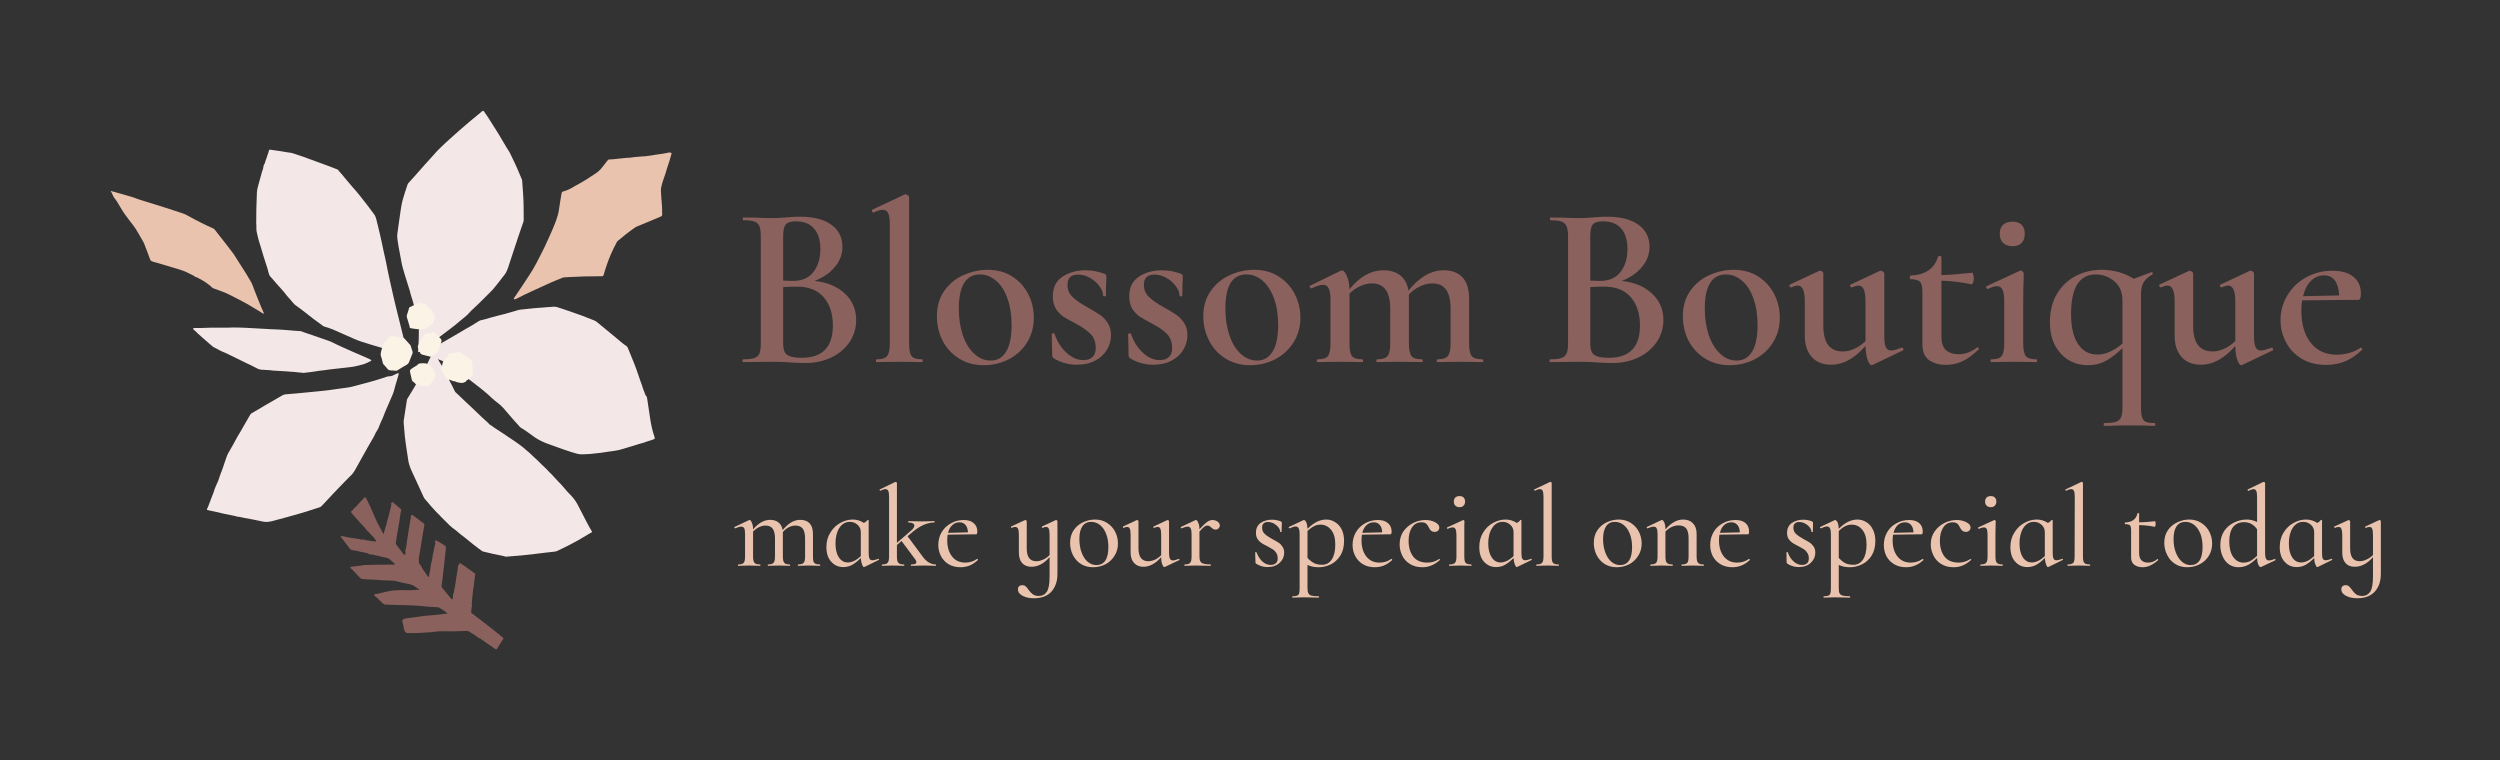 <svg xmlns="http://www.w3.org/2000/svg" version="1.1" xmlns:xlink="http://www.w3.org/1999/xlink" xmlns:svgjs="http://svgjs.dev/svgjs" viewBox="0 0 16.197 4.925"><rect x="0" y="0" width="16.197" height="4.925" fill="#333333" stroke="none"/><g transform="matrix(1,0,0,1,4.751,1.259)"><g><path d=" M 0.723 0.643 Q 0.796 0.712 0.796 0.814 Q 0.796 0.892 0.754 0.956 Q 0.711 1.02 0.635 1.057 Q 0.559 1.093 0.467 1.093 Q 0.423 1.093 0.366 1.089 Q 0.347 1.087 0.317 1.086 Q 0.287 1.085 0.249 1.085 L 0.141 1.086 Q 0.113 1.087 0.063 1.087 Q 0.059 1.087 0.059 1.079 Q 0.059 1.069 0.063 1.069 Q 0.111 1.069 0.135 1.061 Q 0.159 1.053 0.169 1.032 Q 0.178 1.011 0.178 0.966 L 0.178 0.271 Q 0.178 0.228 0.169 0.206 Q 0.159 0.184 0.136 0.176 Q 0.113 0.168 0.065 0.168 Q 0.061 0.168 0.061 0.159 Q 0.061 0.15 0.065 0.15 L 0.143 0.151 Q 0.208 0.154 0.249 0.154 Q 0.291 0.154 0.338 0.15 Q 0.354 0.148 0.377 0.147 Q 0.401 0.145 0.43 0.145 Q 0.564 0.145 0.635 0.197 Q 0.707 0.249 0.707 0.34 Q 0.707 0.411 0.659 0.469 Q 0.612 0.528 0.526 0.561 Q 0.649 0.574 0.723 0.643 M 0.34 0.195 Q 0.323 0.214 0.323 0.274 L 0.323 0.559 L 0.386 0.561 Q 0.474 0.561 0.519 0.503 Q 0.564 0.445 0.564 0.354 Q 0.564 0.268 0.523 0.222 Q 0.483 0.175 0.405 0.175 Q 0.357 0.175 0.34 0.195 M 0.645 0.85 Q 0.645 0.736 0.586 0.667 Q 0.526 0.598 0.413 0.598 Q 0.358 0.598 0.323 0.601 L 0.323 0.966 Q 0.323 1 0.332 1.02 Q 0.341 1.039 0.366 1.049 Q 0.392 1.059 0.443 1.059 Q 0.645 1.059 0.645 0.85 M 0.924 1.079 Q 0.924 1.069 0.929 1.069 Q 0.978 1.069 0.996 1.048 Q 1.014 1.026 1.014 0.966 L 1.014 0.199 Q 1.014 0.147 1.004 0.124 Q 0.995 0.1 0.969 0.1 Q 0.947 0.1 0.909 0.118 L 0.908 0.118 Q 0.902 0.118 0.899 0.111 Q 0.896 0.103 0.899 0.1 L 1.11 0.001 L 1.116 -2.220446049250313e-16 Q 1.122 -2.220446049250313e-16 1.13 0.006 Q 1.139 0.012 1.139 0.016 L 1.139 0.966 Q 1.139 1.027 1.155 1.048 Q 1.172 1.069 1.223 1.069 Q 1.227 1.069 1.227 1.079 Q 1.227 1.087 1.223 1.087 Q 1.187 1.087 1.164 1.086 L 1.076 1.085 L 0.989 1.086 Q 0.966 1.087 0.929 1.087 Q 0.924 1.087 0.924 1.079 M 1.463 1.064 Q 1.394 1.021 1.356 0.949 Q 1.319 0.876 1.319 0.79 Q 1.319 0.693 1.367 0.625 Q 1.416 0.556 1.492 0.523 Q 1.568 0.489 1.647 0.489 Q 1.739 0.489 1.807 0.532 Q 1.875 0.576 1.911 0.647 Q 1.947 0.718 1.947 0.799 Q 1.947 0.889 1.903 0.96 Q 1.859 1.03 1.784 1.069 Q 1.709 1.107 1.622 1.107 Q 1.532 1.107 1.463 1.064 M 1.768 1.018 Q 1.803 0.96 1.803 0.847 Q 1.803 0.747 1.775 0.672 Q 1.748 0.597 1.7 0.558 Q 1.653 0.519 1.598 0.519 Q 1.53 0.519 1.496 0.574 Q 1.461 0.63 1.461 0.738 Q 1.461 0.835 1.487 0.913 Q 1.514 0.99 1.561 1.033 Q 1.608 1.077 1.667 1.077 Q 1.733 1.077 1.768 1.018 M 2.197 0.664 Q 2.229 0.696 2.291 0.73 Q 2.345 0.76 2.374 0.78 Q 2.403 0.799 2.425 0.832 Q 2.447 0.865 2.447 0.912 Q 2.447 0.963 2.421 1.006 Q 2.396 1.05 2.345 1.077 Q 2.295 1.104 2.226 1.104 Q 2.144 1.104 2.075 1.062 Q 2.066 1.053 2.066 1.044 L 2.063 0.906 Q 2.063 0.901 2.071 0.901 Q 2.079 0.9 2.081 0.903 Q 2.106 0.978 2.158 1.026 Q 2.21 1.074 2.268 1.074 Q 2.306 1.074 2.327 1.054 Q 2.348 1.035 2.348 0.996 Q 2.348 0.939 2.315 0.905 Q 2.282 0.871 2.219 0.838 Q 2.168 0.811 2.139 0.793 Q 2.111 0.774 2.09 0.742 Q 2.07 0.709 2.07 0.661 Q 2.07 0.576 2.132 0.534 Q 2.195 0.492 2.283 0.492 Q 2.342 0.492 2.403 0.514 Q 2.417 0.52 2.417 0.531 Q 2.417 0.565 2.415 0.585 L 2.414 0.657 Q 2.414 0.661 2.405 0.661 Q 2.396 0.661 2.396 0.657 Q 2.396 0.627 2.372 0.595 Q 2.348 0.562 2.31 0.541 Q 2.273 0.52 2.234 0.52 Q 2.165 0.52 2.165 0.586 Q 2.165 0.633 2.197 0.664 M 2.692 0.664 Q 2.724 0.696 2.786 0.73 Q 2.84 0.76 2.869 0.78 Q 2.898 0.799 2.92 0.832 Q 2.942 0.865 2.942 0.912 Q 2.942 0.963 2.916 1.006 Q 2.891 1.05 2.84 1.077 Q 2.79 1.104 2.721 1.104 Q 2.639 1.104 2.57 1.062 Q 2.561 1.053 2.561 1.044 L 2.558 0.906 Q 2.558 0.901 2.566 0.901 Q 2.574 0.9 2.576 0.903 Q 2.601 0.978 2.653 1.026 Q 2.705 1.074 2.763 1.074 Q 2.801 1.074 2.822 1.054 Q 2.843 1.035 2.843 0.996 Q 2.843 0.939 2.81 0.905 Q 2.777 0.871 2.714 0.838 Q 2.663 0.811 2.634 0.793 Q 2.606 0.774 2.585 0.742 Q 2.565 0.709 2.565 0.661 Q 2.565 0.576 2.627 0.534 Q 2.69 0.492 2.778 0.492 Q 2.837 0.492 2.898 0.514 Q 2.912 0.52 2.912 0.531 Q 2.912 0.565 2.91 0.585 L 2.909 0.657 Q 2.909 0.661 2.9 0.661 Q 2.891 0.661 2.891 0.657 Q 2.891 0.627 2.867 0.595 Q 2.843 0.562 2.805 0.541 Q 2.768 0.52 2.729 0.52 Q 2.66 0.52 2.66 0.586 Q 2.66 0.633 2.692 0.664 M 3.189 1.064 Q 3.12 1.021 3.083 0.949 Q 3.045 0.876 3.045 0.79 Q 3.045 0.693 3.094 0.625 Q 3.143 0.556 3.218 0.523 Q 3.294 0.489 3.374 0.489 Q 3.465 0.489 3.533 0.532 Q 3.602 0.576 3.638 0.647 Q 3.674 0.718 3.674 0.799 Q 3.674 0.889 3.629 0.96 Q 3.585 1.03 3.51 1.069 Q 3.435 1.107 3.348 1.107 Q 3.258 1.107 3.189 1.064 M 3.494 1.018 Q 3.53 0.96 3.53 0.847 Q 3.53 0.747 3.502 0.672 Q 3.474 0.597 3.427 0.558 Q 3.38 0.519 3.324 0.519 Q 3.257 0.519 3.222 0.574 Q 3.188 0.63 3.188 0.738 Q 3.188 0.835 3.214 0.913 Q 3.24 0.99 3.287 1.033 Q 3.335 1.077 3.393 1.077 Q 3.459 1.077 3.494 1.018 M 4.859 1.079 Q 4.859 1.087 4.853 1.087 Q 4.815 1.087 4.793 1.086 L 4.707 1.085 L 4.622 1.086 Q 4.599 1.087 4.562 1.087 Q 4.557 1.087 4.557 1.079 Q 4.557 1.069 4.562 1.069 Q 4.611 1.069 4.629 1.048 Q 4.647 1.026 4.647 0.966 L 4.647 0.742 Q 4.647 0.658 4.618 0.618 Q 4.589 0.577 4.529 0.577 Q 4.488 0.577 4.448 0.597 Q 4.407 0.616 4.377 0.649 L 4.377 0.664 L 4.377 0.966 Q 4.377 1.027 4.394 1.048 Q 4.412 1.069 4.463 1.069 Q 4.467 1.069 4.467 1.079 Q 4.467 1.087 4.463 1.087 Q 4.425 1.087 4.403 1.086 L 4.316 1.085 L 4.23 1.086 Q 4.208 1.087 4.17 1.087 Q 4.166 1.087 4.166 1.079 Q 4.166 1.069 4.17 1.069 Q 4.221 1.069 4.238 1.048 Q 4.256 1.027 4.256 0.966 L 4.256 0.742 Q 4.256 0.658 4.226 0.618 Q 4.197 0.577 4.137 0.577 Q 4.1 0.577 4.061 0.595 Q 4.022 0.613 3.992 0.643 L 3.992 0.966 Q 3.992 1.027 4.008 1.048 Q 4.025 1.069 4.076 1.069 Q 4.08 1.069 4.08 1.079 Q 4.08 1.087 4.076 1.087 Q 4.038 1.087 4.017 1.086 L 3.93 1.085 L 3.843 1.086 Q 3.822 1.087 3.785 1.087 Q 3.78 1.087 3.78 1.079 Q 3.78 1.069 3.785 1.069 Q 3.836 1.069 3.852 1.048 Q 3.869 1.027 3.869 0.966 L 3.869 0.679 Q 3.869 0.631 3.857 0.609 Q 3.846 0.586 3.821 0.586 Q 3.798 0.586 3.746 0.609 L 3.744 0.609 Q 3.738 0.609 3.735 0.601 Q 3.732 0.594 3.737 0.592 L 3.933 0.496 Q 3.942 0.493 3.944 0.493 Q 3.959 0.493 3.974 0.527 Q 3.99 0.561 3.992 0.615 Q 4.092 0.492 4.211 0.492 Q 4.28 0.492 4.322 0.526 Q 4.364 0.559 4.374 0.624 Q 4.481 0.492 4.602 0.492 Q 4.682 0.492 4.724 0.538 Q 4.767 0.583 4.767 0.676 L 4.767 0.966 Q 4.767 1.027 4.784 1.048 Q 4.802 1.069 4.853 1.069 Q 4.859 1.069 4.859 1.079 M 5.952 0.643 Q 6.026 0.712 6.026 0.814 Q 6.026 0.892 5.983 0.956 Q 5.94 1.02 5.864 1.057 Q 5.789 1.093 5.696 1.093 Q 5.652 1.093 5.595 1.089 Q 5.576 1.087 5.546 1.086 Q 5.516 1.085 5.478 1.085 L 5.37 1.086 Q 5.342 1.087 5.292 1.087 Q 5.288 1.087 5.288 1.079 Q 5.288 1.069 5.292 1.069 Q 5.34 1.069 5.364 1.061 Q 5.388 1.053 5.398 1.032 Q 5.408 1.011 5.408 0.966 L 5.408 0.271 Q 5.408 0.228 5.398 0.206 Q 5.388 0.184 5.365 0.176 Q 5.342 0.168 5.294 0.168 Q 5.291 0.168 5.291 0.159 Q 5.291 0.15 5.294 0.15 L 5.372 0.151 Q 5.438 0.154 5.478 0.154 Q 5.52 0.154 5.567 0.15 Q 5.583 0.148 5.606 0.147 Q 5.63 0.145 5.66 0.145 Q 5.793 0.145 5.864 0.197 Q 5.936 0.249 5.936 0.34 Q 5.936 0.411 5.888 0.469 Q 5.841 0.528 5.756 0.561 Q 5.879 0.574 5.952 0.643 M 5.569 0.195 Q 5.552 0.214 5.552 0.274 L 5.552 0.559 L 5.615 0.561 Q 5.703 0.561 5.748 0.503 Q 5.793 0.445 5.793 0.354 Q 5.793 0.268 5.753 0.222 Q 5.712 0.175 5.634 0.175 Q 5.586 0.175 5.569 0.195 M 5.874 0.85 Q 5.874 0.736 5.815 0.667 Q 5.756 0.598 5.642 0.598 Q 5.588 0.598 5.552 0.601 L 5.552 0.966 Q 5.552 1 5.561 1.02 Q 5.57 1.039 5.595 1.049 Q 5.621 1.059 5.672 1.059 Q 5.874 1.059 5.874 0.85 M 6.296 1.064 Q 6.227 1.021 6.189 0.949 Q 6.152 0.876 6.152 0.79 Q 6.152 0.693 6.2 0.625 Q 6.249 0.556 6.325 0.523 Q 6.401 0.489 6.48 0.489 Q 6.572 0.489 6.64 0.532 Q 6.708 0.576 6.744 0.647 Q 6.78 0.718 6.78 0.799 Q 6.78 0.889 6.736 0.96 Q 6.692 1.03 6.617 1.069 Q 6.542 1.107 6.455 1.107 Q 6.365 1.107 6.296 1.064 M 6.601 1.018 Q 6.636 0.96 6.636 0.847 Q 6.636 0.747 6.608 0.672 Q 6.581 0.597 6.533 0.558 Q 6.486 0.519 6.431 0.519 Q 6.363 0.519 6.329 0.574 Q 6.294 0.63 6.294 0.738 Q 6.294 0.835 6.32 0.913 Q 6.347 0.99 6.394 1.033 Q 6.441 1.077 6.5 1.077 Q 6.566 1.077 6.601 1.018 M 7.572 0.993 Q 7.577 0.993 7.58 1 Q 7.583 1.008 7.578 1.011 L 7.382 1.105 L 7.376 1.107 Q 7.361 1.107 7.349 1.073 Q 7.337 1.039 7.335 0.982 Q 7.23 1.104 7.113 1.104 Q 7.032 1.104 6.987 1.054 Q 6.942 1.003 6.942 0.916 L 6.942 0.693 Q 6.942 0.591 6.896 0.591 Q 6.881 0.591 6.854 0.603 L 6.852 0.603 Q 6.846 0.603 6.843 0.595 Q 6.84 0.588 6.845 0.585 L 7.035 0.496 L 7.041 0.495 Q 7.047 0.495 7.055 0.501 Q 7.062 0.507 7.062 0.511 L 7.062 0.852 Q 7.062 1.018 7.188 1.018 Q 7.226 1.018 7.265 1 Q 7.304 0.982 7.335 0.951 L 7.335 0.693 Q 7.335 0.64 7.324 0.616 Q 7.313 0.591 7.289 0.591 Q 7.275 0.591 7.247 0.603 L 7.245 0.603 Q 7.239 0.603 7.236 0.595 Q 7.233 0.586 7.239 0.585 L 7.428 0.496 Q 7.431 0.495 7.436 0.495 Q 7.442 0.495 7.449 0.501 Q 7.457 0.507 7.457 0.511 L 7.457 0.918 Q 7.457 0.97 7.467 0.991 Q 7.478 1.012 7.502 1.012 Q 7.52 1.012 7.569 0.994 L 7.572 0.993 M 8.06 0.991 Q 8.064 0.991 8.068 0.997 Q 8.072 1.003 8.067 1.006 Q 8.012 1.059 7.962 1.082 Q 7.913 1.105 7.857 1.105 Q 7.793 1.105 7.748 1.075 Q 7.704 1.044 7.704 0.972 L 7.704 0.633 Q 7.704 0.583 7.688 0.567 Q 7.673 0.55 7.628 0.55 Q 7.626 0.55 7.624 0.547 Q 7.622 0.543 7.622 0.538 Q 7.622 0.534 7.624 0.53 Q 7.626 0.526 7.628 0.526 Q 7.769 0.52 7.805 0.405 Q 7.808 0.399 7.817 0.399 Q 7.827 0.399 7.827 0.405 L 7.827 0.523 Q 7.898 0.522 8.027 0.508 Q 8.03 0.508 8.033 0.52 Q 8.037 0.531 8.037 0.544 Q 8.037 0.558 8.032 0.571 Q 8.027 0.585 8.021 0.583 Q 7.937 0.564 7.827 0.559 L 7.827 0.922 Q 7.827 0.981 7.856 1.009 Q 7.886 1.036 7.938 1.036 Q 8.001 1.036 8.057 0.993 L 8.06 0.991 M 8.227 0.315 Q 8.205 0.294 8.205 0.255 Q 8.205 0.217 8.227 0.197 Q 8.249 0.177 8.288 0.177 Q 8.325 0.177 8.346 0.197 Q 8.367 0.217 8.367 0.255 Q 8.367 0.294 8.347 0.315 Q 8.327 0.336 8.288 0.336 Q 8.249 0.336 8.227 0.315 M 8.145 1.079 Q 8.145 1.069 8.15 1.069 Q 8.201 1.069 8.217 1.048 Q 8.234 1.027 8.234 0.966 L 8.234 0.693 Q 8.234 0.642 8.223 0.619 Q 8.213 0.595 8.187 0.595 Q 8.165 0.595 8.129 0.613 L 8.127 0.613 Q 8.121 0.613 8.118 0.606 Q 8.115 0.598 8.12 0.595 L 8.336 0.495 L 8.34 0.493 Q 8.346 0.493 8.353 0.5 Q 8.36 0.507 8.36 0.511 L 8.36 0.543 Q 8.357 0.606 8.357 0.691 L 8.357 0.966 Q 8.357 1.027 8.374 1.048 Q 8.391 1.069 8.442 1.069 Q 8.447 1.069 8.447 1.079 Q 8.447 1.087 8.442 1.087 Q 8.405 1.087 8.382 1.086 L 8.295 1.085 L 8.208 1.086 Q 8.187 1.087 8.15 1.087 Q 8.145 1.087 8.145 1.079 M 9.213 1.491 Q 9.213 1.5 9.208 1.5 Q 9.171 1.5 9.148 1.498 L 9.06 1.497 L 8.959 1.498 Q 8.931 1.5 8.881 1.5 Q 8.878 1.5 8.878 1.491 Q 8.878 1.482 8.881 1.482 Q 8.932 1.482 8.957 1.474 Q 8.982 1.466 8.991 1.444 Q 9 1.423 9 1.378 L 9 0.996 Q 8.949 1.047 8.896 1.077 Q 8.842 1.107 8.775 1.107 Q 8.709 1.107 8.653 1.075 Q 8.598 1.042 8.564 0.98 Q 8.53 0.918 8.53 0.829 Q 8.53 0.718 8.578 0.641 Q 8.626 0.564 8.703 0.526 Q 8.779 0.489 8.863 0.489 Q 8.982 0.489 9.073 0.547 L 9.187 0.505 L 9.19 0.504 Q 9.195 0.504 9.196 0.511 Q 9.198 0.519 9.193 0.52 Q 9.156 0.54 9.138 0.569 Q 9.12 0.598 9.12 0.645 L 9.12 1.378 Q 9.12 1.423 9.127 1.444 Q 9.133 1.466 9.152 1.474 Q 9.171 1.482 9.208 1.482 Q 9.213 1.482 9.213 1.491 M 9 0.967 L 9 0.69 Q 9 0.607 8.947 0.563 Q 8.893 0.519 8.827 0.519 Q 8.748 0.519 8.707 0.583 Q 8.667 0.648 8.667 0.774 Q 8.667 0.904 8.713 0.971 Q 8.758 1.038 8.838 1.038 Q 8.916 1.038 9 0.967 M 9.968 0.993 Q 9.972 0.993 9.975 1 Q 9.978 1.008 9.974 1.011 L 9.777 1.105 L 9.771 1.107 Q 9.756 1.107 9.744 1.073 Q 9.732 1.039 9.731 0.982 Q 9.626 1.104 9.509 1.104 Q 9.428 1.104 9.383 1.054 Q 9.338 1.003 9.338 0.916 L 9.338 0.693 Q 9.338 0.591 9.291 0.591 Q 9.276 0.591 9.249 0.603 L 9.248 0.603 Q 9.242 0.603 9.239 0.595 Q 9.236 0.588 9.24 0.585 L 9.431 0.496 L 9.437 0.495 Q 9.443 0.495 9.45 0.501 Q 9.458 0.507 9.458 0.511 L 9.458 0.852 Q 9.458 1.018 9.584 1.018 Q 9.621 1.018 9.66 1 Q 9.699 0.982 9.731 0.951 L 9.731 0.693 Q 9.731 0.64 9.719 0.616 Q 9.708 0.591 9.684 0.591 Q 9.671 0.591 9.642 0.603 L 9.641 0.603 Q 9.635 0.603 9.632 0.595 Q 9.629 0.586 9.635 0.585 L 9.824 0.496 Q 9.827 0.495 9.831 0.495 Q 9.837 0.495 9.845 0.501 Q 9.852 0.507 9.852 0.511 L 9.852 0.918 Q 9.852 0.97 9.863 0.991 Q 9.873 1.012 9.897 1.012 Q 9.915 1.012 9.965 0.994 L 9.968 0.993 M 10.545 0.993 Q 10.548 0.993 10.552 0.999 Q 10.555 1.005 10.552 1.008 Q 10.498 1.059 10.443 1.082 Q 10.387 1.105 10.321 1.105 Q 10.228 1.105 10.162 1.066 Q 10.095 1.026 10.06 0.959 Q 10.024 0.892 10.024 0.816 Q 10.024 0.727 10.069 0.654 Q 10.113 0.58 10.19 0.538 Q 10.267 0.495 10.36 0.495 Q 10.449 0.495 10.497 0.535 Q 10.545 0.574 10.545 0.643 Q 10.545 0.684 10.528 0.684 L 10.446 0.684 L 10.164 0.687 Q 10.159 0.718 10.159 0.754 Q 10.159 0.885 10.22 0.962 Q 10.281 1.039 10.389 1.039 Q 10.428 1.039 10.468 1.028 Q 10.509 1.017 10.542 0.994 L 10.545 0.993 M 10.221 0.561 Q 10.185 0.597 10.17 0.66 L 10.404 0.655 Q 10.401 0.594 10.377 0.559 Q 10.353 0.525 10.306 0.525 Q 10.257 0.525 10.221 0.561" fill="#8a615c" fill-rule="nonzero"></path></g><g><path d=" M 0.563 2.402 Q 0.563 2.407 0.561 2.407 Q 0.542 2.407 0.532 2.406 L 0.49 2.405 L 0.449 2.406 Q 0.437 2.407 0.419 2.407 Q 0.418 2.407 0.418 2.402 Q 0.418 2.398 0.419 2.398 Q 0.447 2.398 0.456 2.387 Q 0.465 2.377 0.465 2.346 L 0.465 2.23 Q 0.465 2.187 0.45 2.166 Q 0.434 2.146 0.403 2.146 Q 0.381 2.146 0.359 2.157 Q 0.338 2.168 0.321 2.188 L 0.321 2.197 L 0.321 2.346 Q 0.321 2.377 0.33 2.387 Q 0.338 2.398 0.366 2.398 Q 0.368 2.398 0.368 2.402 Q 0.368 2.407 0.366 2.407 Q 0.348 2.407 0.337 2.406 L 0.295 2.405 L 0.254 2.406 Q 0.243 2.407 0.225 2.407 Q 0.223 2.407 0.223 2.402 Q 0.223 2.398 0.225 2.398 Q 0.252 2.398 0.261 2.387 Q 0.27 2.377 0.27 2.346 L 0.27 2.23 Q 0.27 2.187 0.255 2.166 Q 0.24 2.146 0.208 2.146 Q 0.188 2.146 0.167 2.156 Q 0.145 2.167 0.128 2.185 L 0.128 2.346 Q 0.128 2.377 0.137 2.387 Q 0.145 2.398 0.173 2.398 Q 0.176 2.398 0.176 2.402 Q 0.176 2.407 0.173 2.407 Q 0.155 2.407 0.144 2.406 L 0.103 2.405 L 0.061 2.406 Q 0.05 2.407 0.032 2.407 Q 0.03 2.407 0.03 2.402 Q 0.03 2.398 0.032 2.398 Q 0.059 2.398 0.068 2.387 Q 0.076 2.377 0.076 2.346 L 0.076 2.2 Q 0.076 2.175 0.071 2.164 Q 0.065 2.153 0.052 2.153 Q 0.037 2.153 0.012 2.164 L 0.011 2.164 Q 0.008 2.164 0.007 2.16 Q 0.006 2.156 0.008 2.155 L 0.101 2.111 Q 0.103 2.11 0.106 2.11 Q 0.113 2.11 0.12 2.127 Q 0.128 2.144 0.128 2.171 Q 0.18 2.109 0.239 2.109 Q 0.272 2.109 0.293 2.126 Q 0.314 2.143 0.32 2.175 Q 0.374 2.109 0.433 2.109 Q 0.473 2.109 0.495 2.132 Q 0.516 2.155 0.516 2.201 L 0.516 2.346 Q 0.516 2.368 0.519 2.378 Q 0.523 2.389 0.532 2.393 Q 0.541 2.398 0.561 2.398 Q 0.563 2.398 0.563 2.402 M 0.94 2.361 Q 0.942 2.361 0.944 2.365 Q 0.945 2.368 0.942 2.369 L 0.85 2.414 Q 0.849 2.415 0.846 2.415 Q 0.84 2.415 0.834 2.398 Q 0.828 2.382 0.826 2.356 Q 0.8 2.383 0.773 2.399 Q 0.746 2.415 0.713 2.415 Q 0.666 2.415 0.635 2.381 Q 0.603 2.347 0.603 2.285 Q 0.603 2.231 0.629 2.191 Q 0.654 2.15 0.693 2.129 Q 0.732 2.107 0.774 2.107 Q 0.813 2.107 0.846 2.129 Q 0.861 2.122 0.87 2.11 Q 0.87 2.109 0.872 2.109 Q 0.873 2.109 0.875 2.11 Q 0.877 2.111 0.877 2.112 L 0.877 2.326 Q 0.877 2.35 0.883 2.361 Q 0.888 2.371 0.902 2.371 Q 0.912 2.371 0.939 2.362 L 0.94 2.361 M 0.826 2.344 L 0.826 2.188 Q 0.826 2.16 0.805 2.141 Q 0.784 2.122 0.755 2.122 Q 0.713 2.122 0.687 2.161 Q 0.662 2.2 0.662 2.262 Q 0.662 2.318 0.683 2.351 Q 0.705 2.385 0.742 2.385 Q 0.782 2.385 0.826 2.344 M 1.313 2.402 Q 1.313 2.407 1.312 2.407 Q 1.293 2.407 1.282 2.406 L 1.24 2.405 L 1.186 2.406 Q 1.174 2.407 1.153 2.407 Q 1.15 2.407 1.15 2.402 Q 1.15 2.398 1.153 2.398 Q 1.186 2.398 1.186 2.383 Q 1.186 2.376 1.18 2.367 L 1.09 2.246 L 1.06 2.272 L 1.06 2.346 Q 1.06 2.377 1.069 2.387 Q 1.078 2.398 1.105 2.398 Q 1.108 2.398 1.108 2.402 Q 1.108 2.407 1.105 2.407 Q 1.087 2.407 1.076 2.406 L 1.035 2.405 L 0.992 2.406 Q 0.982 2.407 0.964 2.407 Q 0.962 2.407 0.962 2.402 Q 0.962 2.398 0.964 2.398 Q 0.991 2.398 1 2.387 Q 1.009 2.377 1.009 2.346 L 1.009 1.96 Q 1.009 1.933 1.004 1.922 Q 0.999 1.91 0.986 1.91 Q 0.973 1.91 0.953 1.92 L 0.952 1.92 Q 0.949 1.92 0.948 1.916 Q 0.946 1.912 0.949 1.912 L 1.048 1.864 L 1.051 1.863 Q 1.054 1.863 1.057 1.865 Q 1.06 1.867 1.06 1.87 L 1.06 2.258 L 1.15 2.18 Q 1.173 2.161 1.173 2.146 Q 1.173 2.137 1.163 2.132 Q 1.153 2.126 1.135 2.126 Q 1.133 2.126 1.133 2.122 Q 1.133 2.117 1.135 2.117 Q 1.156 2.117 1.168 2.118 L 1.223 2.119 L 1.274 2.118 Q 1.285 2.117 1.303 2.117 Q 1.304 2.117 1.304 2.122 Q 1.304 2.126 1.303 2.126 Q 1.273 2.126 1.237 2.14 Q 1.201 2.155 1.167 2.183 L 1.129 2.215 L 1.226 2.346 Q 1.264 2.398 1.312 2.398 Q 1.313 2.398 1.313 2.402 M 1.58 2.362 Q 1.582 2.362 1.584 2.365 Q 1.586 2.368 1.584 2.37 Q 1.558 2.394 1.531 2.405 Q 1.503 2.416 1.472 2.416 Q 1.427 2.416 1.394 2.396 Q 1.362 2.376 1.345 2.343 Q 1.328 2.31 1.328 2.272 Q 1.328 2.227 1.349 2.19 Q 1.371 2.153 1.409 2.132 Q 1.446 2.11 1.492 2.11 Q 1.534 2.11 1.557 2.13 Q 1.581 2.15 1.581 2.185 Q 1.581 2.203 1.572 2.203 L 1.536 2.203 L 1.389 2.205 Q 1.386 2.22 1.386 2.242 Q 1.386 2.306 1.417 2.346 Q 1.448 2.386 1.503 2.386 Q 1.546 2.386 1.579 2.362 L 1.58 2.362 M 1.419 2.143 Q 1.399 2.161 1.391 2.193 L 1.52 2.19 Q 1.519 2.16 1.505 2.143 Q 1.491 2.125 1.466 2.125 Q 1.438 2.125 1.419 2.143 M 2.097 2.113 Q 2.1 2.115 2.1 2.118 L 2.1 2.459 Q 2.1 2.53 2.061 2.574 Q 2.022 2.617 1.947 2.617 Q 1.904 2.617 1.874 2.601 Q 1.844 2.585 1.844 2.559 Q 1.844 2.546 1.852 2.539 Q 1.86 2.532 1.872 2.532 Q 1.885 2.532 1.893 2.539 Q 1.902 2.546 1.911 2.56 Q 1.925 2.58 1.94 2.591 Q 1.954 2.602 1.98 2.602 Q 2.013 2.602 2.031 2.575 Q 2.049 2.548 2.049 2.477 L 2.049 2.351 Q 1.994 2.413 1.932 2.413 Q 1.893 2.413 1.871 2.389 Q 1.85 2.365 1.85 2.321 L 1.85 2.208 Q 1.85 2.179 1.845 2.167 Q 1.839 2.155 1.827 2.155 Q 1.816 2.155 1.803 2.161 L 1.802 2.161 Q 1.8 2.161 1.799 2.157 Q 1.797 2.153 1.8 2.152 L 1.889 2.111 L 1.891 2.11 Q 1.894 2.11 1.898 2.113 Q 1.901 2.115 1.901 2.118 L 1.901 2.293 Q 1.901 2.335 1.916 2.356 Q 1.932 2.377 1.963 2.377 Q 1.985 2.377 2.008 2.366 Q 2.031 2.356 2.049 2.337 L 2.049 2.208 Q 2.049 2.179 2.044 2.167 Q 2.039 2.155 2.027 2.155 Q 2.016 2.155 2.004 2.161 L 2.002 2.161 Q 2 2.161 1.999 2.157 Q 1.998 2.153 2 2.152 L 2.088 2.111 L 2.091 2.11 Q 2.094 2.11 2.097 2.113 M 2.252 2.395 Q 2.219 2.374 2.2 2.337 Q 2.182 2.301 2.182 2.258 Q 2.182 2.209 2.206 2.175 Q 2.23 2.141 2.267 2.124 Q 2.305 2.107 2.344 2.107 Q 2.388 2.107 2.422 2.129 Q 2.456 2.151 2.474 2.186 Q 2.492 2.222 2.492 2.262 Q 2.492 2.308 2.469 2.343 Q 2.447 2.378 2.411 2.397 Q 2.374 2.416 2.33 2.416 Q 2.286 2.416 2.252 2.395 M 2.41 2.373 Q 2.43 2.344 2.43 2.285 Q 2.43 2.236 2.415 2.199 Q 2.401 2.162 2.375 2.142 Q 2.35 2.122 2.318 2.122 Q 2.282 2.122 2.262 2.15 Q 2.242 2.179 2.242 2.233 Q 2.242 2.281 2.256 2.319 Q 2.27 2.358 2.295 2.38 Q 2.321 2.402 2.352 2.402 Q 2.39 2.402 2.41 2.373 M 2.886 2.362 Q 2.889 2.362 2.89 2.365 Q 2.892 2.368 2.889 2.37 L 2.796 2.414 Q 2.795 2.415 2.793 2.415 Q 2.786 2.415 2.779 2.397 Q 2.772 2.38 2.772 2.351 Q 2.717 2.413 2.657 2.413 Q 2.619 2.413 2.597 2.389 Q 2.574 2.365 2.574 2.321 L 2.574 2.208 Q 2.574 2.179 2.569 2.167 Q 2.564 2.155 2.552 2.155 Q 2.541 2.155 2.529 2.161 L 2.527 2.161 Q 2.525 2.161 2.524 2.157 Q 2.523 2.153 2.525 2.152 L 2.613 2.111 L 2.616 2.11 Q 2.619 2.11 2.622 2.113 Q 2.625 2.115 2.625 2.118 L 2.625 2.293 Q 2.625 2.377 2.688 2.377 Q 2.709 2.377 2.732 2.367 Q 2.754 2.356 2.772 2.338 L 2.772 2.208 Q 2.772 2.179 2.767 2.167 Q 2.762 2.155 2.75 2.155 Q 2.74 2.155 2.726 2.161 L 2.724 2.161 Q 2.722 2.161 2.721 2.157 Q 2.721 2.153 2.723 2.152 L 2.811 2.111 L 2.814 2.11 Q 2.817 2.11 2.82 2.113 Q 2.823 2.115 2.823 2.118 L 2.823 2.324 Q 2.823 2.35 2.829 2.361 Q 2.835 2.372 2.848 2.372 Q 2.86 2.372 2.885 2.362 L 2.886 2.362 M 3.137 2.12 Q 3.152 2.131 3.152 2.145 Q 3.152 2.156 3.144 2.164 Q 3.137 2.172 3.124 2.172 Q 3.116 2.172 3.111 2.169 Q 3.106 2.167 3.102 2.163 Q 3.098 2.16 3.097 2.159 Q 3.091 2.153 3.085 2.15 Q 3.08 2.146 3.071 2.146 Q 3.062 2.146 3.052 2.153 Q 3.041 2.161 3.02 2.185 L 3.02 2.346 Q 3.02 2.368 3.026 2.378 Q 3.032 2.389 3.047 2.393 Q 3.062 2.398 3.092 2.398 Q 3.094 2.398 3.094 2.402 Q 3.094 2.407 3.092 2.407 Q 3.067 2.407 3.052 2.406 L 2.995 2.405 L 2.953 2.406 Q 2.942 2.407 2.924 2.407 Q 2.922 2.407 2.922 2.402 Q 2.922 2.398 2.924 2.398 Q 2.951 2.398 2.96 2.387 Q 2.969 2.377 2.969 2.346 L 2.969 2.2 Q 2.969 2.175 2.963 2.164 Q 2.957 2.153 2.944 2.153 Q 2.93 2.153 2.904 2.164 L 2.903 2.164 Q 2.9 2.164 2.899 2.16 Q 2.898 2.156 2.9 2.155 L 2.993 2.111 Q 2.995 2.11 2.998 2.11 Q 3.005 2.11 3.012 2.127 Q 3.02 2.143 3.02 2.17 Q 3.051 2.136 3.069 2.123 Q 3.088 2.11 3.104 2.11 Q 3.122 2.11 3.137 2.12 M 3.443 2.2 Q 3.46 2.216 3.491 2.233 Q 3.518 2.247 3.533 2.257 Q 3.548 2.267 3.558 2.283 Q 3.569 2.299 3.569 2.322 Q 3.569 2.36 3.54 2.387 Q 3.511 2.415 3.461 2.415 Q 3.422 2.415 3.387 2.393 Q 3.383 2.389 3.383 2.384 L 3.381 2.32 Q 3.381 2.318 3.385 2.318 Q 3.389 2.317 3.39 2.32 Q 3.404 2.357 3.428 2.379 Q 3.452 2.401 3.482 2.401 Q 3.503 2.401 3.515 2.39 Q 3.527 2.38 3.527 2.359 Q 3.527 2.338 3.518 2.324 Q 3.509 2.309 3.495 2.3 Q 3.482 2.292 3.46 2.28 Q 3.435 2.268 3.42 2.258 Q 3.406 2.248 3.396 2.233 Q 3.386 2.217 3.386 2.193 Q 3.386 2.151 3.416 2.129 Q 3.447 2.108 3.49 2.108 Q 3.519 2.108 3.547 2.119 Q 3.554 2.122 3.554 2.128 Q 3.554 2.144 3.553 2.153 L 3.552 2.187 Q 3.552 2.188 3.548 2.188 Q 3.543 2.188 3.543 2.187 Q 3.543 2.172 3.531 2.157 Q 3.519 2.142 3.501 2.132 Q 3.482 2.123 3.464 2.123 Q 3.446 2.123 3.436 2.132 Q 3.426 2.14 3.426 2.16 Q 3.426 2.185 3.443 2.2 M 3.899 2.124 Q 3.926 2.14 3.942 2.172 Q 3.957 2.203 3.957 2.245 Q 3.957 2.303 3.932 2.342 Q 3.907 2.38 3.87 2.398 Q 3.832 2.416 3.795 2.416 Q 3.773 2.416 3.756 2.413 Q 3.739 2.41 3.72 2.401 L 3.72 2.552 Q 3.72 2.575 3.726 2.585 Q 3.731 2.596 3.746 2.6 Q 3.761 2.604 3.792 2.604 Q 3.795 2.604 3.795 2.608 Q 3.795 2.613 3.792 2.613 Q 3.766 2.613 3.751 2.612 L 3.695 2.611 L 3.653 2.612 Q 3.642 2.613 3.624 2.613 Q 3.621 2.613 3.621 2.608 Q 3.621 2.604 3.624 2.604 Q 3.643 2.604 3.653 2.6 Q 3.663 2.596 3.666 2.585 Q 3.669 2.575 3.669 2.552 L 3.669 2.201 Q 3.669 2.176 3.663 2.164 Q 3.657 2.152 3.643 2.152 Q 3.629 2.152 3.605 2.164 L 3.604 2.164 Q 3.601 2.164 3.599 2.16 Q 3.597 2.156 3.6 2.155 L 3.691 2.112 L 3.696 2.11 Q 3.705 2.11 3.712 2.125 Q 3.719 2.14 3.72 2.167 Q 3.78 2.107 3.841 2.107 Q 3.873 2.107 3.899 2.124 M 3.877 2.366 Q 3.9 2.332 3.9 2.269 Q 3.9 2.207 3.873 2.174 Q 3.846 2.14 3.804 2.14 Q 3.78 2.14 3.761 2.151 Q 3.741 2.161 3.72 2.181 L 3.72 2.356 Q 3.74 2.377 3.762 2.389 Q 3.783 2.4 3.815 2.4 Q 3.854 2.4 3.877 2.366 M 4.264 2.362 Q 4.266 2.362 4.268 2.365 Q 4.27 2.368 4.268 2.37 Q 4.242 2.394 4.215 2.405 Q 4.187 2.416 4.156 2.416 Q 4.111 2.416 4.078 2.396 Q 4.046 2.376 4.029 2.343 Q 4.012 2.31 4.012 2.272 Q 4.012 2.227 4.033 2.19 Q 4.055 2.153 4.092 2.132 Q 4.13 2.11 4.176 2.11 Q 4.218 2.11 4.241 2.13 Q 4.265 2.15 4.265 2.185 Q 4.265 2.203 4.256 2.203 L 4.22 2.203 L 4.073 2.205 Q 4.07 2.22 4.07 2.242 Q 4.07 2.306 4.101 2.346 Q 4.132 2.386 4.187 2.386 Q 4.23 2.386 4.263 2.362 L 4.264 2.362 M 4.103 2.143 Q 4.083 2.161 4.075 2.193 L 4.204 2.19 Q 4.203 2.16 4.189 2.143 Q 4.175 2.125 4.15 2.125 Q 4.122 2.125 4.103 2.143 M 4.382 2.394 Q 4.349 2.373 4.333 2.339 Q 4.317 2.305 4.317 2.268 Q 4.317 2.22 4.341 2.184 Q 4.366 2.149 4.405 2.129 Q 4.444 2.11 4.485 2.11 Q 4.518 2.11 4.546 2.124 Q 4.574 2.138 4.574 2.159 Q 4.574 2.17 4.566 2.179 Q 4.557 2.187 4.543 2.187 Q 4.518 2.187 4.506 2.158 Q 4.497 2.14 4.488 2.133 Q 4.478 2.125 4.458 2.125 Q 4.419 2.125 4.397 2.158 Q 4.375 2.191 4.375 2.245 Q 4.375 2.307 4.405 2.347 Q 4.435 2.386 4.497 2.386 Q 4.539 2.386 4.572 2.363 L 4.574 2.363 Q 4.576 2.363 4.578 2.365 Q 4.58 2.368 4.578 2.369 Q 4.551 2.393 4.524 2.404 Q 4.497 2.416 4.464 2.416 Q 4.416 2.416 4.382 2.394 M 4.678 2.017 Q 4.668 2.008 4.668 1.99 Q 4.668 1.974 4.678 1.964 Q 4.688 1.955 4.706 1.955 Q 4.722 1.955 4.731 1.964 Q 4.741 1.974 4.741 1.99 Q 4.741 2.008 4.731 2.017 Q 4.722 2.027 4.706 2.027 Q 4.688 2.027 4.678 2.017 M 4.637 2.402 Q 4.637 2.398 4.64 2.398 Q 4.667 2.398 4.676 2.387 Q 4.685 2.377 4.685 2.346 L 4.685 2.208 Q 4.685 2.181 4.679 2.169 Q 4.674 2.158 4.661 2.158 Q 4.648 2.158 4.628 2.167 L 4.628 2.167 Q 4.625 2.167 4.623 2.163 Q 4.622 2.159 4.625 2.158 L 4.727 2.111 L 4.73 2.11 Q 4.732 2.11 4.734 2.113 Q 4.737 2.115 4.737 2.118 Q 4.737 2.123 4.736 2.148 Q 4.736 2.173 4.736 2.206 L 4.736 2.346 Q 4.736 2.377 4.744 2.387 Q 4.753 2.398 4.781 2.398 Q 4.783 2.398 4.783 2.402 Q 4.783 2.407 4.781 2.407 Q 4.763 2.407 4.751 2.406 L 4.71 2.405 L 4.669 2.406 Q 4.658 2.407 4.64 2.407 Q 4.637 2.407 4.637 2.402 M 5.169 2.361 Q 5.172 2.361 5.173 2.365 Q 5.174 2.368 5.172 2.369 L 5.079 2.414 Q 5.078 2.415 5.076 2.415 Q 5.07 2.415 5.063 2.398 Q 5.057 2.382 5.055 2.356 Q 5.029 2.383 5.002 2.399 Q 4.975 2.415 4.942 2.415 Q 4.896 2.415 4.864 2.381 Q 4.833 2.347 4.833 2.285 Q 4.833 2.231 4.858 2.191 Q 4.883 2.15 4.922 2.129 Q 4.962 2.107 5.003 2.107 Q 5.043 2.107 5.076 2.129 Q 5.091 2.122 5.099 2.11 Q 5.1 2.109 5.101 2.109 Q 5.103 2.109 5.105 2.11 Q 5.106 2.111 5.106 2.112 L 5.106 2.326 Q 5.106 2.35 5.112 2.361 Q 5.118 2.371 5.131 2.371 Q 5.141 2.371 5.168 2.362 L 5.169 2.361 M 5.055 2.344 L 5.055 2.188 Q 5.055 2.16 5.034 2.141 Q 5.013 2.122 4.984 2.122 Q 4.942 2.122 4.917 2.161 Q 4.891 2.2 4.891 2.262 Q 4.891 2.318 4.913 2.351 Q 4.934 2.385 4.971 2.385 Q 5.011 2.385 5.055 2.344 M 5.202 2.402 Q 5.202 2.398 5.204 2.398 Q 5.231 2.398 5.24 2.387 Q 5.249 2.377 5.249 2.346 L 5.249 1.96 Q 5.249 1.933 5.244 1.922 Q 5.239 1.91 5.226 1.91 Q 5.213 1.91 5.194 1.92 L 5.192 1.92 Q 5.19 1.92 5.189 1.916 Q 5.187 1.912 5.189 1.912 L 5.29 1.864 L 5.293 1.863 Q 5.296 1.863 5.299 1.865 Q 5.302 1.867 5.302 1.87 L 5.302 2.346 Q 5.302 2.377 5.31 2.387 Q 5.319 2.398 5.346 2.398 Q 5.349 2.398 5.349 2.402 Q 5.349 2.407 5.346 2.407 Q 5.329 2.407 5.318 2.406 L 5.275 2.405 L 5.233 2.406 Q 5.222 2.407 5.204 2.407 Q 5.202 2.407 5.202 2.402 M 5.645 2.395 Q 5.612 2.374 5.593 2.337 Q 5.575 2.301 5.575 2.258 Q 5.575 2.209 5.599 2.175 Q 5.623 2.141 5.66 2.124 Q 5.698 2.107 5.737 2.107 Q 5.781 2.107 5.815 2.129 Q 5.849 2.151 5.867 2.186 Q 5.885 2.222 5.885 2.262 Q 5.885 2.308 5.862 2.343 Q 5.84 2.378 5.804 2.397 Q 5.767 2.416 5.723 2.416 Q 5.679 2.416 5.645 2.395 M 5.803 2.373 Q 5.823 2.344 5.823 2.285 Q 5.823 2.236 5.808 2.199 Q 5.794 2.162 5.768 2.142 Q 5.743 2.122 5.711 2.122 Q 5.675 2.122 5.655 2.15 Q 5.635 2.179 5.635 2.233 Q 5.635 2.281 5.649 2.319 Q 5.663 2.358 5.688 2.38 Q 5.714 2.402 5.745 2.402 Q 5.783 2.402 5.803 2.373 M 6.288 2.402 Q 6.288 2.407 6.286 2.407 Q 6.268 2.407 6.257 2.406 L 6.216 2.405 L 6.174 2.406 Q 6.163 2.407 6.145 2.407 Q 6.143 2.407 6.143 2.402 Q 6.143 2.398 6.145 2.398 Q 6.172 2.398 6.181 2.387 Q 6.189 2.377 6.189 2.346 L 6.189 2.229 Q 6.189 2.185 6.174 2.165 Q 6.158 2.145 6.123 2.145 Q 6.102 2.145 6.08 2.155 Q 6.057 2.166 6.039 2.185 L 6.039 2.346 Q 6.039 2.377 6.048 2.387 Q 6.057 2.398 6.084 2.398 Q 6.087 2.398 6.087 2.402 Q 6.087 2.407 6.084 2.407 Q 6.066 2.407 6.055 2.406 L 6.014 2.405 L 5.972 2.406 Q 5.961 2.407 5.943 2.407 Q 5.941 2.407 5.941 2.402 Q 5.941 2.398 5.943 2.398 Q 5.97 2.398 5.979 2.387 Q 5.988 2.377 5.988 2.346 L 5.988 2.2 Q 5.988 2.175 5.982 2.164 Q 5.976 2.153 5.963 2.153 Q 5.949 2.153 5.923 2.164 L 5.922 2.164 Q 5.919 2.164 5.918 2.16 Q 5.917 2.156 5.919 2.155 L 6.012 2.111 Q 6.014 2.11 6.017 2.11 Q 6.024 2.11 6.032 2.127 Q 6.039 2.144 6.039 2.171 Q 6.094 2.107 6.154 2.107 Q 6.195 2.107 6.218 2.132 Q 6.241 2.156 6.241 2.2 L 6.241 2.346 Q 6.241 2.377 6.25 2.387 Q 6.258 2.398 6.286 2.398 Q 6.288 2.398 6.288 2.402 M 6.581 2.362 Q 6.583 2.362 6.585 2.365 Q 6.587 2.368 6.585 2.37 Q 6.559 2.394 6.531 2.405 Q 6.504 2.416 6.473 2.416 Q 6.428 2.416 6.395 2.396 Q 6.362 2.376 6.345 2.343 Q 6.329 2.31 6.329 2.272 Q 6.329 2.227 6.35 2.19 Q 6.371 2.153 6.409 2.132 Q 6.447 2.11 6.493 2.11 Q 6.535 2.11 6.558 2.13 Q 6.581 2.15 6.581 2.185 Q 6.581 2.203 6.573 2.203 L 6.537 2.203 L 6.389 2.205 Q 6.386 2.22 6.386 2.242 Q 6.386 2.306 6.417 2.346 Q 6.449 2.386 6.503 2.386 Q 6.547 2.386 6.58 2.362 L 6.581 2.362 M 6.419 2.143 Q 6.4 2.161 6.392 2.193 L 6.521 2.19 Q 6.52 2.16 6.506 2.143 Q 6.491 2.125 6.467 2.125 Q 6.439 2.125 6.419 2.143 M 6.885 2.2 Q 6.902 2.216 6.933 2.233 Q 6.96 2.247 6.975 2.257 Q 6.989 2.267 7 2.283 Q 7.01 2.299 7.01 2.322 Q 7.01 2.36 6.981 2.387 Q 6.953 2.415 6.902 2.415 Q 6.863 2.415 6.829 2.393 Q 6.824 2.389 6.824 2.384 L 6.823 2.32 Q 6.823 2.318 6.827 2.318 Q 6.831 2.317 6.832 2.32 Q 6.845 2.357 6.87 2.379 Q 6.894 2.401 6.924 2.401 Q 6.945 2.401 6.957 2.39 Q 6.968 2.38 6.968 2.359 Q 6.968 2.338 6.959 2.324 Q 6.95 2.309 6.937 2.3 Q 6.924 2.292 6.902 2.28 Q 6.877 2.268 6.862 2.258 Q 6.848 2.248 6.837 2.233 Q 6.827 2.217 6.827 2.193 Q 6.827 2.151 6.858 2.129 Q 6.889 2.108 6.932 2.108 Q 6.961 2.108 6.989 2.119 Q 6.995 2.122 6.995 2.128 Q 6.995 2.144 6.995 2.153 L 6.994 2.187 Q 6.994 2.188 6.989 2.188 Q 6.985 2.188 6.985 2.187 Q 6.985 2.172 6.973 2.157 Q 6.961 2.142 6.942 2.132 Q 6.924 2.123 6.905 2.123 Q 6.888 2.123 6.878 2.132 Q 6.868 2.14 6.868 2.16 Q 6.868 2.185 6.885 2.2 M 7.341 2.124 Q 7.368 2.14 7.383 2.172 Q 7.399 2.203 7.399 2.245 Q 7.399 2.303 7.374 2.342 Q 7.349 2.38 7.311 2.398 Q 7.274 2.416 7.236 2.416 Q 7.215 2.416 7.198 2.413 Q 7.181 2.41 7.162 2.401 L 7.162 2.552 Q 7.162 2.575 7.167 2.585 Q 7.173 2.596 7.188 2.6 Q 7.203 2.604 7.234 2.604 Q 7.236 2.604 7.236 2.608 Q 7.236 2.613 7.234 2.613 Q 7.208 2.613 7.193 2.612 L 7.137 2.611 L 7.095 2.612 Q 7.084 2.613 7.065 2.613 Q 7.063 2.613 7.063 2.608 Q 7.063 2.604 7.065 2.604 Q 7.085 2.604 7.095 2.6 Q 7.104 2.596 7.108 2.585 Q 7.111 2.575 7.111 2.552 L 7.111 2.201 Q 7.111 2.176 7.105 2.164 Q 7.099 2.152 7.085 2.152 Q 7.071 2.152 7.047 2.164 L 7.046 2.164 Q 7.043 2.164 7.041 2.16 Q 7.039 2.156 7.042 2.155 L 7.133 2.112 L 7.137 2.11 Q 7.146 2.11 7.154 2.125 Q 7.161 2.14 7.162 2.167 Q 7.221 2.107 7.283 2.107 Q 7.314 2.107 7.341 2.124 M 7.319 2.366 Q 7.342 2.332 7.342 2.269 Q 7.342 2.207 7.315 2.174 Q 7.288 2.14 7.246 2.14 Q 7.222 2.14 7.202 2.151 Q 7.182 2.161 7.162 2.181 L 7.162 2.356 Q 7.182 2.377 7.203 2.389 Q 7.225 2.4 7.257 2.4 Q 7.296 2.4 7.319 2.366 M 7.706 2.362 Q 7.708 2.362 7.71 2.365 Q 7.712 2.368 7.71 2.37 Q 7.684 2.394 7.656 2.405 Q 7.629 2.416 7.598 2.416 Q 7.553 2.416 7.52 2.396 Q 7.487 2.376 7.47 2.343 Q 7.454 2.31 7.454 2.272 Q 7.454 2.227 7.475 2.19 Q 7.496 2.153 7.534 2.132 Q 7.572 2.11 7.618 2.11 Q 7.66 2.11 7.683 2.13 Q 7.706 2.15 7.706 2.185 Q 7.706 2.203 7.698 2.203 L 7.662 2.203 L 7.514 2.205 Q 7.511 2.22 7.511 2.242 Q 7.511 2.306 7.542 2.346 Q 7.574 2.386 7.628 2.386 Q 7.672 2.386 7.705 2.362 L 7.706 2.362 M 7.544 2.143 Q 7.525 2.161 7.517 2.193 L 7.646 2.19 Q 7.645 2.16 7.631 2.143 Q 7.616 2.125 7.592 2.125 Q 7.564 2.125 7.544 2.143 M 7.824 2.394 Q 7.791 2.373 7.775 2.339 Q 7.758 2.305 7.758 2.268 Q 7.758 2.22 7.783 2.184 Q 7.808 2.149 7.847 2.129 Q 7.886 2.11 7.926 2.11 Q 7.96 2.11 7.988 2.124 Q 8.016 2.138 8.016 2.159 Q 8.016 2.17 8.007 2.179 Q 7.999 2.187 7.985 2.187 Q 7.96 2.187 7.947 2.158 Q 7.939 2.14 7.929 2.133 Q 7.92 2.125 7.9 2.125 Q 7.861 2.125 7.839 2.158 Q 7.817 2.191 7.817 2.245 Q 7.817 2.307 7.847 2.347 Q 7.877 2.386 7.939 2.386 Q 7.98 2.386 8.014 2.363 L 8.016 2.363 Q 8.018 2.363 8.02 2.365 Q 8.022 2.368 8.019 2.369 Q 7.993 2.393 7.966 2.404 Q 7.939 2.416 7.906 2.416 Q 7.857 2.416 7.824 2.394 M 8.12 2.017 Q 8.11 2.008 8.11 1.99 Q 8.11 1.974 8.12 1.964 Q 8.13 1.955 8.147 1.955 Q 8.164 1.955 8.173 1.964 Q 8.183 1.974 8.183 1.99 Q 8.183 2.008 8.173 2.017 Q 8.164 2.027 8.147 2.027 Q 8.13 2.027 8.12 2.017 M 8.079 2.402 Q 8.079 2.398 8.081 2.398 Q 8.108 2.398 8.117 2.387 Q 8.126 2.377 8.126 2.346 L 8.126 2.208 Q 8.126 2.181 8.121 2.169 Q 8.116 2.158 8.102 2.158 Q 8.09 2.158 8.07 2.167 L 8.069 2.167 Q 8.066 2.167 8.065 2.163 Q 8.063 2.159 8.066 2.158 L 8.168 2.111 L 8.171 2.11 Q 8.174 2.11 8.176 2.113 Q 8.179 2.115 8.179 2.118 Q 8.179 2.123 8.178 2.148 Q 8.177 2.173 8.177 2.206 L 8.177 2.346 Q 8.177 2.377 8.186 2.387 Q 8.195 2.398 8.222 2.398 Q 8.225 2.398 8.225 2.402 Q 8.225 2.407 8.222 2.407 Q 8.204 2.407 8.193 2.406 L 8.152 2.405 L 8.111 2.406 Q 8.099 2.407 8.081 2.407 Q 8.079 2.407 8.079 2.402 M 8.611 2.361 Q 8.613 2.361 8.615 2.365 Q 8.616 2.368 8.613 2.369 L 8.521 2.414 Q 8.52 2.415 8.517 2.415 Q 8.511 2.415 8.505 2.398 Q 8.499 2.382 8.497 2.356 Q 8.471 2.383 8.444 2.399 Q 8.417 2.415 8.384 2.415 Q 8.337 2.415 8.306 2.381 Q 8.274 2.347 8.274 2.285 Q 8.274 2.231 8.3 2.191 Q 8.325 2.15 8.364 2.129 Q 8.403 2.107 8.445 2.107 Q 8.484 2.107 8.517 2.129 Q 8.532 2.122 8.541 2.11 Q 8.541 2.109 8.543 2.109 Q 8.544 2.109 8.546 2.11 Q 8.548 2.111 8.548 2.112 L 8.548 2.326 Q 8.548 2.35 8.554 2.361 Q 8.559 2.371 8.573 2.371 Q 8.583 2.371 8.61 2.362 L 8.611 2.361 M 8.497 2.344 L 8.497 2.188 Q 8.497 2.16 8.476 2.141 Q 8.455 2.122 8.426 2.122 Q 8.384 2.122 8.358 2.161 Q 8.333 2.2 8.333 2.262 Q 8.333 2.318 8.354 2.351 Q 8.376 2.385 8.413 2.385 Q 8.453 2.385 8.497 2.344 M 8.644 2.402 Q 8.644 2.398 8.645 2.398 Q 8.673 2.398 8.682 2.387 Q 8.69 2.377 8.69 2.346 L 8.691 1.96 Q 8.691 1.933 8.686 1.922 Q 8.681 1.91 8.668 1.91 Q 8.655 1.91 8.636 1.92 L 8.634 1.92 Q 8.632 1.92 8.63 1.916 Q 8.629 1.912 8.631 1.912 L 8.732 1.864 L 8.735 1.863 Q 8.738 1.863 8.741 1.865 Q 8.744 1.867 8.744 1.87 L 8.744 2.346 Q 8.744 2.377 8.752 2.387 Q 8.761 2.398 8.788 2.398 Q 8.791 2.398 8.791 2.402 Q 8.791 2.407 8.788 2.407 Q 8.771 2.407 8.76 2.406 L 8.717 2.405 L 8.675 2.406 Q 8.664 2.407 8.645 2.407 Q 8.644 2.407 8.644 2.402 M 9.227 2.363 Q 9.23 2.363 9.231 2.366 Q 9.233 2.37 9.23 2.371 Q 9.203 2.395 9.179 2.405 Q 9.156 2.416 9.131 2.416 Q 9.099 2.416 9.078 2.401 Q 9.056 2.386 9.056 2.352 L 9.056 2.179 Q 9.056 2.152 9.049 2.145 Q 9.042 2.137 9.017 2.137 Q 9.015 2.137 9.015 2.131 Q 9.015 2.126 9.017 2.126 Q 9.05 2.125 9.071 2.11 Q 9.091 2.095 9.097 2.068 Q 9.098 2.065 9.103 2.065 Q 9.108 2.065 9.108 2.068 L 9.108 2.125 Q 9.145 2.125 9.21 2.118 Q 9.212 2.118 9.214 2.123 Q 9.215 2.128 9.215 2.135 Q 9.215 2.142 9.213 2.148 Q 9.211 2.155 9.208 2.154 Q 9.161 2.144 9.108 2.143 L 9.108 2.326 Q 9.108 2.356 9.123 2.371 Q 9.138 2.386 9.166 2.386 Q 9.199 2.386 9.225 2.364 L 9.227 2.363 M 9.342 2.395 Q 9.308 2.374 9.29 2.337 Q 9.271 2.301 9.271 2.258 Q 9.271 2.209 9.295 2.175 Q 9.319 2.141 9.357 2.124 Q 9.394 2.107 9.433 2.107 Q 9.477 2.107 9.511 2.129 Q 9.545 2.151 9.563 2.186 Q 9.581 2.222 9.581 2.262 Q 9.581 2.308 9.559 2.343 Q 9.537 2.378 9.5 2.397 Q 9.463 2.416 9.42 2.416 Q 9.375 2.416 9.342 2.395 M 9.499 2.373 Q 9.519 2.344 9.519 2.285 Q 9.519 2.236 9.505 2.199 Q 9.49 2.162 9.465 2.142 Q 9.439 2.122 9.408 2.122 Q 9.371 2.122 9.351 2.15 Q 9.331 2.179 9.331 2.233 Q 9.331 2.281 9.345 2.319 Q 9.36 2.358 9.385 2.38 Q 9.41 2.402 9.441 2.402 Q 9.479 2.402 9.499 2.373 M 9.987 2.362 Q 9.989 2.362 9.991 2.365 Q 9.992 2.369 9.99 2.371 L 9.901 2.413 Q 9.896 2.415 9.896 2.415 Q 9.887 2.415 9.88 2.399 Q 9.873 2.383 9.872 2.356 Q 9.845 2.383 9.816 2.4 Q 9.787 2.416 9.751 2.416 Q 9.719 2.416 9.692 2.399 Q 9.665 2.381 9.65 2.348 Q 9.634 2.315 9.634 2.272 Q 9.634 2.218 9.66 2.18 Q 9.686 2.143 9.726 2.125 Q 9.765 2.107 9.805 2.107 Q 9.839 2.107 9.872 2.123 L 9.872 1.961 Q 9.872 1.933 9.867 1.922 Q 9.862 1.91 9.848 1.91 Q 9.839 1.91 9.816 1.921 L 9.815 1.921 Q 9.812 1.921 9.811 1.917 Q 9.809 1.913 9.812 1.912 L 9.911 1.864 Q 9.913 1.863 9.915 1.863 Q 9.917 1.863 9.921 1.865 Q 9.924 1.867 9.924 1.87 L 9.924 2.323 Q 9.924 2.349 9.93 2.36 Q 9.935 2.372 9.949 2.372 Q 9.966 2.372 9.986 2.362 L 9.987 2.362 M 9.83 2.375 Q 9.851 2.363 9.872 2.342 L 9.872 2.17 Q 9.857 2.148 9.836 2.136 Q 9.815 2.124 9.788 2.124 Q 9.743 2.124 9.717 2.155 Q 9.692 2.187 9.692 2.249 Q 9.692 2.312 9.717 2.349 Q 9.743 2.386 9.784 2.386 Q 9.809 2.386 9.83 2.375 M 10.356 2.361 Q 10.358 2.361 10.359 2.365 Q 10.36 2.368 10.358 2.369 L 10.266 2.414 Q 10.264 2.415 10.262 2.415 Q 10.256 2.415 10.25 2.398 Q 10.243 2.382 10.242 2.356 Q 10.216 2.383 10.189 2.399 Q 10.162 2.415 10.129 2.415 Q 10.082 2.415 10.051 2.381 Q 10.019 2.347 10.019 2.285 Q 10.019 2.231 10.044 2.191 Q 10.069 2.15 10.109 2.129 Q 10.148 2.107 10.189 2.107 Q 10.229 2.107 10.262 2.129 Q 10.277 2.122 10.285 2.11 Q 10.286 2.109 10.288 2.109 Q 10.289 2.109 10.291 2.11 Q 10.293 2.111 10.293 2.112 L 10.293 2.326 Q 10.293 2.35 10.298 2.361 Q 10.304 2.371 10.318 2.371 Q 10.327 2.371 10.354 2.362 L 10.356 2.361 M 10.242 2.344 L 10.242 2.188 Q 10.242 2.16 10.221 2.141 Q 10.2 2.122 10.171 2.122 Q 10.129 2.122 10.103 2.161 Q 10.078 2.2 10.078 2.262 Q 10.078 2.318 10.099 2.351 Q 10.12 2.385 10.158 2.385 Q 10.198 2.385 10.242 2.344 M 10.671 2.113 Q 10.674 2.115 10.674 2.118 L 10.674 2.459 Q 10.674 2.53 10.635 2.574 Q 10.595 2.617 10.521 2.617 Q 10.478 2.617 10.448 2.601 Q 10.418 2.585 10.418 2.559 Q 10.418 2.546 10.426 2.539 Q 10.434 2.532 10.446 2.532 Q 10.459 2.532 10.467 2.539 Q 10.475 2.546 10.485 2.56 Q 10.499 2.58 10.513 2.591 Q 10.528 2.602 10.554 2.602 Q 10.586 2.602 10.605 2.575 Q 10.623 2.548 10.623 2.477 L 10.623 2.351 Q 10.568 2.413 10.505 2.413 Q 10.466 2.413 10.445 2.389 Q 10.424 2.365 10.424 2.321 L 10.424 2.208 Q 10.424 2.179 10.418 2.167 Q 10.413 2.155 10.401 2.155 Q 10.39 2.155 10.377 2.161 L 10.376 2.161 Q 10.373 2.161 10.372 2.157 Q 10.371 2.153 10.373 2.152 L 10.463 2.111 L 10.465 2.11 Q 10.468 2.11 10.471 2.113 Q 10.475 2.115 10.475 2.118 L 10.475 2.293 Q 10.475 2.335 10.49 2.356 Q 10.505 2.377 10.537 2.377 Q 10.559 2.377 10.581 2.366 Q 10.604 2.356 10.623 2.337 L 10.623 2.208 Q 10.623 2.179 10.618 2.167 Q 10.613 2.155 10.601 2.155 Q 10.59 2.155 10.577 2.161 L 10.576 2.161 Q 10.574 2.161 10.572 2.157 Q 10.571 2.153 10.574 2.152 L 10.662 2.111 L 10.665 2.11 Q 10.668 2.11 10.671 2.113" fill="#e9c3ad" fill-rule="nonzero"></path></g><g clip-path="url(#SvgjsClipPath1002)"><g clip-path="url(#a7f8fd179-a267-4fb0-9d20-e0b0051ae023876c251f-5b30-4132-afc4-427214537eba)"><path d=" M -3.498 0.876 C -3.486 0.884 -3.477 0.894 -3.467 0.904 C -3.443 0.925 -3.419 0.947 -3.394 0.968 C -3.39 0.972 -3.385 0.975 -3.381 0.979 C -3.37 0.991 -3.354 0.996 -3.34 1.004 C -3.332 1.009 -3.323 1.013 -3.315 1.017 C -3.307 1.021 -3.297 1.024 -3.289 1.028 C -3.269 1.039 -3.247 1.047 -3.227 1.058 C -3.203 1.07 -3.179 1.081 -3.156 1.093 C -3.133 1.104 -3.11 1.114 -3.087 1.127 C -3.073 1.135 -3.059 1.137 -3.043 1.137 C -3.022 1.138 -3 1.139 -2.979 1.142 C -2.957 1.144 -2.934 1.144 -2.911 1.146 C -2.888 1.148 -2.865 1.149 -2.842 1.151 C -2.825 1.153 -2.808 1.155 -2.791 1.156 C -2.789 1.157 -2.787 1.157 -2.785 1.157 C -2.761 1.154 -2.736 1.152 -2.712 1.148 C -2.696 1.144 -2.679 1.143 -2.662 1.141 C -2.596 1.131 -2.529 1.126 -2.463 1.117 C -2.443 1.114 -2.424 1.108 -2.404 1.103 C -2.386 1.099 -2.37 1.09 -2.353 1.082 C -2.352 1.082 -2.35 1.081 -2.349 1.08 C -2.345 1.078 -2.344 1.075 -2.348 1.072 C -2.353 1.069 -2.359 1.066 -2.364 1.064 C -2.421 1.039 -2.479 1.015 -2.535 0.989 C -2.557 0.979 -2.579 0.969 -2.6 0.958 C -2.63 0.945 -2.661 0.936 -2.691 0.925 C -2.72 0.915 -2.748 0.906 -2.776 0.896 C -2.784 0.893 -2.792 0.89 -2.8 0.887 C -2.808 0.885 -2.817 0.886 -2.825 0.885 C -2.854 0.883 -2.884 0.88 -2.913 0.878 C -2.939 0.876 -2.965 0.875 -2.992 0.874 C -3.028 0.872 -3.064 0.87 -3.1 0.868 C -3.135 0.866 -3.171 0.864 -3.206 0.863 C -3.231 0.862 -3.256 0.863 -3.281 0.864 C -3.316 0.864 -3.351 0.864 -3.386 0.864 C -3.407 0.865 -3.427 0.865 -3.447 0.866 C -3.46 0.866 -3.474 0.866 -3.487 0.866 C -3.491 0.866 -3.495 0.867 -3.499 0.867 L -3.498 0.876" fill="#f4e7e7" transform="matrix(1,0,0,1,0,0)" fill-rule="nonzero"></path></g><g clip-path="url(#a7f8fd179-a267-4fb0-9d20-e0b0051ae023876c251f-5b30-4132-afc4-427214537eba)"><path d=" M -2.013 1.016 C -1.996 1.025 -1.979 1.035 -1.962 1.043 C -1.945 1.052 -1.927 1.06 -1.911 1.069 C -1.903 1.073 -1.895 1.075 -1.888 1.078 C -1.88 1.081 -1.873 1.086 -1.865 1.088 C -1.858 1.091 -1.851 1.097 -1.845 1.102 C -1.833 1.112 -1.819 1.12 -1.806 1.128 C -1.79 1.138 -1.775 1.15 -1.761 1.162 C -1.748 1.172 -1.734 1.182 -1.72 1.193 C -1.676 1.227 -1.631 1.26 -1.589 1.297 C -1.58 1.305 -1.571 1.314 -1.562 1.322 C -1.551 1.332 -1.54 1.341 -1.528 1.35 C -1.5 1.37 -1.478 1.398 -1.456 1.424 C -1.434 1.451 -1.41 1.476 -1.387 1.502 C -1.384 1.506 -1.38 1.51 -1.375 1.513 C -1.345 1.531 -1.317 1.552 -1.288 1.573 C -1.264 1.59 -1.238 1.602 -1.211 1.613 C -1.183 1.624 -1.155 1.632 -1.128 1.643 C -1.109 1.651 -1.089 1.656 -1.069 1.663 C -1.053 1.67 -1.035 1.673 -1.018 1.679 C -1 1.685 -0.982 1.685 -0.964 1.684 C -0.939 1.684 -0.914 1.681 -0.889 1.678 C -0.864 1.676 -0.84 1.672 -0.815 1.668 C -0.791 1.665 -0.767 1.662 -0.743 1.657 C -0.735 1.655 -0.726 1.652 -0.718 1.65 C -0.697 1.644 -0.676 1.637 -0.654 1.631 C -0.63 1.624 -0.606 1.615 -0.581 1.609 C -0.581 1.609 -0.58 1.609 -0.58 1.609 C -0.56 1.6 -0.538 1.596 -0.518 1.588 C -0.507 1.583 -0.507 1.583 -0.511 1.571 C -0.525 1.53 -0.534 1.487 -0.54 1.444 C -0.546 1.404 -0.552 1.364 -0.558 1.324 C -0.559 1.317 -0.56 1.31 -0.566 1.305 C -0.567 1.303 -0.568 1.302 -0.569 1.301 C -0.576 1.279 -0.587 1.258 -0.592 1.236 C -0.594 1.229 -0.597 1.222 -0.6 1.215 C -0.618 1.159 -0.638 1.104 -0.661 1.05 C -0.669 1.031 -0.676 1.011 -0.685 0.992 C -0.687 0.987 -0.691 0.983 -0.697 0.98 C -0.708 0.973 -0.717 0.965 -0.727 0.957 C -0.77 0.922 -0.811 0.886 -0.854 0.852 C -0.867 0.842 -0.878 0.831 -0.891 0.822 C -0.896 0.819 -0.901 0.817 -0.906 0.815 C -0.933 0.805 -0.96 0.794 -0.986 0.784 C -1.014 0.774 -1.042 0.764 -1.069 0.755 C -1.093 0.746 -1.117 0.739 -1.141 0.731 C -1.148 0.729 -1.156 0.728 -1.163 0.728 C -1.206 0.732 -1.25 0.734 -1.293 0.738 C -1.321 0.741 -1.35 0.744 -1.379 0.747 C -1.388 0.748 -1.396 0.75 -1.404 0.753 C -1.431 0.76 -1.458 0.768 -1.485 0.776 C -1.517 0.784 -1.549 0.792 -1.58 0.801 C -1.6 0.807 -1.62 0.813 -1.64 0.817 C -1.643 0.818 -1.645 0.819 -1.648 0.821 C -1.678 0.841 -1.71 0.859 -1.742 0.877 C -1.785 0.903 -1.829 0.928 -1.872 0.953 C -1.89 0.964 -1.909 0.975 -1.928 0.981 C -1.953 0.99 -1.977 1 -2.001 1.008 C -2.006 1.01 -2.011 1.011 -2.013 1.016" fill="#f4e7e7" transform="matrix(1,0,0,1,0,0)" fill-rule="nonzero"></path></g><g clip-path="url(#a7f8fd179-a267-4fb0-9d20-e0b0051ae023876c251f-5b30-4132-afc4-427214537eba)"><path d=" M -1.336 1.662 C -1.348 1.652 -1.356 1.645 -1.364 1.638 C -1.382 1.624 -1.4 1.611 -1.419 1.598 C -1.433 1.589 -1.447 1.58 -1.461 1.57 C -1.472 1.561 -1.484 1.554 -1.495 1.547 L -1.547 1.513 C -1.555 1.507 -1.563 1.502 -1.571 1.496 C -1.574 1.495 -1.577 1.493 -1.579 1.491 C -1.594 1.474 -1.613 1.46 -1.629 1.444 C -1.652 1.421 -1.676 1.4 -1.699 1.377 C -1.722 1.355 -1.746 1.334 -1.769 1.311 C -1.779 1.302 -1.789 1.292 -1.799 1.283 C -1.805 1.277 -1.808 1.268 -1.812 1.26 C -1.82 1.242 -1.83 1.225 -1.839 1.207 C -1.852 1.18 -1.866 1.154 -1.879 1.126 C -1.885 1.114 -1.894 1.102 -1.901 1.09 C -1.913 1.068 -1.926 1.046 -1.938 1.024 C -1.939 1.022 -1.94 1.019 -1.943 1.019 C -1.946 1.02 -1.946 1.022 -1.947 1.024 C -1.969 1.071 -1.992 1.117 -2.017 1.163 C -2.037 1.2 -2.059 1.237 -2.081 1.274 C -2.091 1.29 -2.101 1.307 -2.111 1.323 C -2.115 1.329 -2.115 1.335 -2.116 1.341 C -2.122 1.382 -2.128 1.422 -2.135 1.463 C -2.137 1.479 -2.134 1.495 -2.133 1.511 C -2.129 1.581 -2.117 1.649 -2.107 1.717 C -2.104 1.743 -2.095 1.767 -2.085 1.79 C -2.067 1.829 -2.049 1.867 -2.032 1.905 C -2.023 1.925 -2.014 1.945 -2.005 1.964 C -2.002 1.971 -1.997 1.975 -1.992 1.981 C -1.972 2.006 -1.95 2.03 -1.928 2.054 C -1.92 2.063 -1.91 2.072 -1.901 2.081 C -1.893 2.09 -1.885 2.099 -1.876 2.107 C -1.852 2.131 -1.828 2.157 -1.799 2.176 C -1.798 2.177 -1.797 2.178 -1.795 2.179 C -1.776 2.197 -1.754 2.212 -1.733 2.229 C -1.715 2.243 -1.698 2.259 -1.68 2.272 C -1.662 2.285 -1.646 2.299 -1.628 2.311 C -1.625 2.313 -1.622 2.314 -1.618 2.315 C -1.578 2.325 -1.537 2.334 -1.496 2.342 C -1.491 2.343 -1.485 2.344 -1.48 2.346 C -1.475 2.348 -1.469 2.348 -1.464 2.347 C -1.404 2.343 -1.345 2.337 -1.286 2.33 C -1.244 2.324 -1.201 2.32 -1.158 2.315 C -1.152 2.314 -1.146 2.313 -1.14 2.31 C -1.096 2.29 -1.053 2.267 -1.01 2.244 C -0.985 2.23 -0.96 2.214 -0.934 2.199 C -0.929 2.196 -0.924 2.194 -0.919 2.191 C -0.916 2.189 -0.914 2.187 -0.917 2.183 C -0.93 2.162 -0.941 2.14 -0.953 2.118 C -0.969 2.086 -0.986 2.053 -1.003 2.021 C -1.015 1.997 -1.029 1.975 -1.048 1.955 C -1.067 1.936 -1.085 1.916 -1.103 1.894 C -1.112 1.883 -1.122 1.873 -1.132 1.863 C -1.145 1.849 -1.157 1.836 -1.17 1.822 C -1.177 1.814 -1.184 1.807 -1.192 1.8 C -1.202 1.789 -1.212 1.778 -1.223 1.768 C -1.238 1.755 -1.251 1.741 -1.264 1.728 C -1.266 1.727 -1.267 1.725 -1.268 1.724 C -1.293 1.703 -1.314 1.679 -1.336 1.662" fill="#f4e7e7" transform="matrix(1,0,0,1,0,0)" fill-rule="nonzero"></path></g><g clip-path="url(#a7f8fd179-a267-4fb0-9d20-e0b0051ae023876c251f-5b30-4132-afc4-427214537eba)"><path d=" M -2.042 1.022 C -2.038 1.023 -2.035 1.02 -2.032 1.022 C -2.03 1.023 -2.029 1.022 -2.029 1.02 C -2.03 1.015 -2.026 1.014 -2.023 1.011 C -1.984 0.983 -1.944 0.954 -1.905 0.925 C -1.872 0.9 -1.838 0.875 -1.805 0.849 C -1.779 0.828 -1.754 0.807 -1.729 0.786 C -1.718 0.777 -1.71 0.765 -1.699 0.755 C -1.666 0.724 -1.633 0.693 -1.601 0.66 C -1.585 0.644 -1.569 0.629 -1.554 0.612 C -1.529 0.581 -1.504 0.55 -1.48 0.518 C -1.471 0.506 -1.466 0.493 -1.461 0.48 C -1.438 0.412 -1.416 0.345 -1.394 0.277 C -1.383 0.245 -1.372 0.213 -1.361 0.181 C -1.359 0.176 -1.358 0.171 -1.358 0.166 C -1.358 0.109 -1.358 0.052 -1.362 -0.005 C -1.364 -0.033 -1.366 -0.06 -1.368 -0.088 C -1.368 -0.092 -1.369 -0.096 -1.371 -0.099 C -1.38 -0.12 -1.389 -0.142 -1.398 -0.163 C -1.412 -0.194 -1.426 -0.225 -1.441 -0.255 C -1.449 -0.273 -1.46 -0.289 -1.47 -0.305 C -1.504 -0.364 -1.54 -0.423 -1.577 -0.48 C -1.589 -0.499 -1.601 -0.517 -1.614 -0.535 C -1.619 -0.543 -1.621 -0.543 -1.629 -0.537 C -1.647 -0.522 -1.664 -0.507 -1.682 -0.493 C -1.7 -0.479 -1.716 -0.464 -1.733 -0.45 C -1.767 -0.421 -1.8 -0.392 -1.833 -0.362 C -1.86 -0.338 -1.886 -0.314 -1.911 -0.289 C -1.922 -0.278 -1.932 -0.266 -1.942 -0.255 C -1.982 -0.212 -2.02 -0.168 -2.058 -0.125 C -2.073 -0.109 -2.088 -0.092 -2.103 -0.075 C -2.107 -0.071 -2.11 -0.067 -2.111 -0.062 C -2.122 -0.029 -2.133 0.003 -2.142 0.036 C -2.147 0.054 -2.15 0.071 -2.153 0.089 C -2.156 0.112 -2.16 0.134 -2.163 0.157 C -2.168 0.191 -2.172 0.224 -2.177 0.258 C -2.178 0.269 -2.178 0.281 -2.176 0.292 C -2.173 0.307 -2.172 0.322 -2.169 0.337 C -2.163 0.369 -2.157 0.401 -2.151 0.434 C -2.146 0.465 -2.136 0.495 -2.127 0.526 C -2.117 0.559 -2.106 0.592 -2.096 0.625 C -2.092 0.641 -2.088 0.657 -2.083 0.672 C -2.074 0.697 -2.069 0.723 -2.061 0.748 C -2.053 0.773 -2.048 0.798 -2.041 0.823 C -2.038 0.832 -2.037 0.841 -2.037 0.851 C -2.037 0.904 -2.038 0.958 -2.042 1.012 C -2.042 1.015 -2.042 1.018 -2.042 1.022" fill="#f4e7e7" transform="matrix(1,0,0,1,0,0)" fill-rule="nonzero"></path></g><g clip-path="url(#a7f8fd179-a267-4fb0-9d20-e0b0051ae023876c251f-5b30-4132-afc4-427214537eba)"><path d=" M -2.646 0.858 C -2.626 0.863 -2.606 0.871 -2.587 0.879 C -2.543 0.898 -2.499 0.917 -2.455 0.937 C -2.424 0.951 -2.392 0.96 -2.36 0.97 C -2.328 0.98 -2.296 0.989 -2.264 0.999 C -2.247 1.004 -2.23 1.008 -2.214 1.013 C -2.2 1.017 -2.186 1.022 -2.172 1.026 C -2.163 1.028 -2.154 1.03 -2.144 1.028 C -2.137 1.027 -2.13 1.028 -2.123 1.028 C -2.114 1.028 -2.113 1.026 -2.115 1.018 C -2.118 1.006 -2.121 0.993 -2.124 0.98 C -2.139 0.921 -2.153 0.861 -2.168 0.802 C -2.179 0.755 -2.192 0.709 -2.202 0.662 C -2.217 0.593 -2.234 0.524 -2.247 0.454 C -2.252 0.425 -2.26 0.396 -2.266 0.367 C -2.273 0.333 -2.28 0.299 -2.288 0.265 C -2.297 0.229 -2.304 0.194 -2.314 0.158 C -2.317 0.146 -2.323 0.134 -2.331 0.124 C -2.36 0.085 -2.39 0.045 -2.421 0.007 C -2.435 -0.011 -2.451 -0.029 -2.466 -0.046 C -2.486 -0.07 -2.506 -0.092 -2.525 -0.116 C -2.535 -0.13 -2.548 -0.141 -2.558 -0.155 C -2.56 -0.159 -2.563 -0.16 -2.567 -0.162 C -2.589 -0.17 -2.61 -0.178 -2.632 -0.187 C -2.685 -0.207 -2.738 -0.226 -2.791 -0.245 C -2.812 -0.252 -2.833 -0.259 -2.854 -0.266 C -2.863 -0.269 -2.873 -0.27 -2.882 -0.271 C -2.904 -0.275 -2.927 -0.278 -2.95 -0.282 C -2.966 -0.284 -2.982 -0.287 -2.999 -0.289 C -3.006 -0.29 -3.007 -0.289 -3.009 -0.282 C -3.011 -0.271 -3.016 -0.261 -3.019 -0.251 C -3.023 -0.237 -3.028 -0.224 -3.033 -0.211 C -3.033 -0.211 -3.033 -0.21 -3.033 -0.209 C -3.034 -0.199 -3.043 -0.192 -3.044 -0.182 C -3.044 -0.173 -3.047 -0.163 -3.051 -0.154 C -3.052 -0.153 -3.052 -0.152 -3.052 -0.151 C -3.062 -0.112 -3.075 -0.073 -3.084 -0.033 C -3.086 -0.022 -3.087 -0.011 -3.087 0 C -3.09 0.062 -3.091 0.123 -3.091 0.185 C -3.09 0.195 -3.09 0.205 -3.09 0.214 C -3.091 0.233 -3.087 0.251 -3.082 0.269 C -3.076 0.298 -3.066 0.325 -3.058 0.353 C -3.049 0.385 -3.039 0.416 -3.029 0.447 C -3.022 0.468 -3.015 0.489 -3.01 0.511 C -3.007 0.523 -3.001 0.533 -2.991 0.542 C -2.982 0.551 -2.974 0.563 -2.965 0.572 C -2.957 0.581 -2.95 0.59 -2.942 0.598 C -2.925 0.617 -2.908 0.635 -2.894 0.655 C -2.886 0.665 -2.877 0.673 -2.869 0.683 C -2.861 0.694 -2.851 0.704 -2.842 0.714 C -2.841 0.715 -2.839 0.717 -2.837 0.718 C -2.795 0.747 -2.756 0.78 -2.715 0.811 C -2.696 0.824 -2.678 0.838 -2.659 0.852 C -2.655 0.855 -2.651 0.857 -2.646 0.858" fill="#f4e7e7" transform="matrix(1,0,0,1,0,0)" fill-rule="nonzero"></path></g><g clip-path="url(#a7f8fd179-a267-4fb0-9d20-e0b0051ae023876c251f-5b30-4132-afc4-427214537eba)"><path d=" M -3.203 2.089 L -3.165 2.097 C -3.127 2.104 -3.088 2.111 -3.049 2.12 C -3.026 2.125 -3.005 2.122 -2.983 2.116 C -2.926 2.1 -2.868 2.086 -2.812 2.069 C -2.768 2.056 -2.724 2.042 -2.681 2.028 C -2.675 2.026 -2.67 2.023 -2.666 2.018 C -2.641 1.991 -2.616 1.964 -2.59 1.937 C -2.564 1.91 -2.538 1.882 -2.511 1.855 C -2.498 1.842 -2.485 1.828 -2.471 1.815 C -2.464 1.807 -2.458 1.798 -2.452 1.788 C -2.427 1.743 -2.401 1.697 -2.376 1.652 C -2.361 1.625 -2.345 1.599 -2.33 1.572 C -2.329 1.569 -2.327 1.565 -2.325 1.562 C -2.319 1.549 -2.313 1.536 -2.304 1.524 C -2.298 1.515 -2.296 1.505 -2.292 1.496 C -2.286 1.48 -2.278 1.465 -2.271 1.449 C -2.266 1.436 -2.26 1.422 -2.255 1.408 C -2.239 1.371 -2.223 1.334 -2.207 1.297 C -2.198 1.276 -2.194 1.254 -2.188 1.233 C -2.181 1.213 -2.176 1.193 -2.17 1.172 C -2.17 1.17 -2.169 1.167 -2.168 1.164 C -2.167 1.159 -2.169 1.158 -2.174 1.159 C -2.185 1.164 -2.197 1.169 -2.208 1.175 C -2.215 1.178 -2.223 1.179 -2.232 1.179 C -2.235 1.179 -2.239 1.18 -2.243 1.181 C -2.316 1.206 -2.39 1.226 -2.465 1.245 C -2.491 1.252 -2.518 1.254 -2.544 1.258 C -2.588 1.265 -2.633 1.27 -2.677 1.275 C -2.725 1.28 -2.773 1.284 -2.821 1.289 C -2.848 1.291 -2.876 1.294 -2.903 1.296 C -2.909 1.297 -2.915 1.299 -2.921 1.302 C -2.944 1.316 -2.967 1.329 -2.99 1.342 C -3.021 1.36 -3.052 1.377 -3.082 1.396 C -3.094 1.403 -3.107 1.411 -3.12 1.418 C -3.126 1.421 -3.13 1.427 -3.133 1.433 C -3.145 1.455 -3.158 1.477 -3.171 1.499 C -3.184 1.523 -3.198 1.546 -3.212 1.569 C -3.222 1.587 -3.232 1.606 -3.242 1.624 C -3.253 1.642 -3.263 1.66 -3.273 1.678 C -3.281 1.693 -3.286 1.711 -3.292 1.727 C -3.302 1.756 -3.311 1.786 -3.323 1.814 C -3.328 1.828 -3.333 1.843 -3.338 1.858 C -3.345 1.874 -3.353 1.89 -3.359 1.906 C -3.362 1.915 -3.365 1.924 -3.368 1.933 C -3.38 1.961 -3.389 1.99 -3.401 2.019 C -3.403 2.025 -3.406 2.031 -3.409 2.037 C -3.411 2.043 -3.411 2.045 -3.405 2.046 C -3.367 2.054 -3.33 2.062 -3.293 2.071 C -3.265 2.077 -3.237 2.081 -3.21 2.089 C -3.208 2.09 -3.206 2.09 -3.203 2.089" fill="#f4e7e7" transform="matrix(1,0,0,1,0,0)" fill-rule="nonzero"></path></g><g clip-path="url(#a7f8fd179-a267-4fb0-9d20-e0b0051ae023876c251f-5b30-4132-afc4-427214537eba)"><path d=" M -1.853 2.716 C -1.854 2.712 -1.858 2.71 -1.861 2.708 C -1.871 2.701 -1.88 2.691 -1.892 2.687 C -1.894 2.686 -1.895 2.684 -1.897 2.683 C -1.902 2.678 -1.91 2.676 -1.917 2.675 C -1.961 2.674 -2.004 2.669 -2.047 2.665 C -2.086 2.662 -2.126 2.662 -2.165 2.661 C -2.195 2.66 -2.225 2.659 -2.254 2.658 C -2.26 2.658 -2.266 2.655 -2.27 2.651 C -2.286 2.635 -2.303 2.62 -2.32 2.604 C -2.322 2.601 -2.329 2.602 -2.327 2.595 C -2.325 2.59 -2.32 2.591 -2.316 2.59 C -2.29 2.584 -2.263 2.579 -2.237 2.572 C -2.206 2.564 -2.175 2.566 -2.143 2.564 C -2.121 2.564 -2.098 2.567 -2.075 2.564 C -2.067 2.563 -2.059 2.566 -2.052 2.561 C -2.051 2.56 -2.05 2.56 -2.049 2.561 C -2.045 2.566 -2.04 2.563 -2.034 2.562 C -2.041 2.554 -2.05 2.551 -2.056 2.545 C -2.058 2.544 -2.059 2.544 -2.06 2.543 C -2.076 2.531 -2.093 2.526 -2.112 2.523 C -2.133 2.52 -2.153 2.514 -2.173 2.509 C -2.194 2.503 -2.214 2.502 -2.235 2.502 C -2.263 2.502 -2.29 2.499 -2.318 2.497 C -2.334 2.497 -2.349 2.496 -2.364 2.495 C -2.379 2.495 -2.393 2.493 -2.407 2.492 C -2.412 2.491 -2.414 2.488 -2.417 2.486 C -2.433 2.47 -2.448 2.453 -2.463 2.437 C -2.468 2.432 -2.473 2.428 -2.478 2.423 C -2.479 2.421 -2.482 2.419 -2.481 2.416 C -2.48 2.413 -2.477 2.414 -2.475 2.413 L -2.427 2.407 C -2.417 2.406 -2.408 2.406 -2.399 2.403 C -2.395 2.401 -2.39 2.403 -2.385 2.402 C -2.363 2.4 -2.341 2.401 -2.319 2.4 C -2.291 2.399 -2.263 2.401 -2.235 2.399 C -2.221 2.398 -2.206 2.401 -2.192 2.398 C -2.191 2.395 -2.193 2.394 -2.194 2.393 C -2.205 2.383 -2.217 2.373 -2.229 2.362 C -2.232 2.36 -2.236 2.358 -2.24 2.357 C -2.273 2.35 -2.306 2.342 -2.339 2.334 C -2.342 2.334 -2.346 2.33 -2.349 2.335 C -2.349 2.336 -2.351 2.335 -2.352 2.334 C -2.371 2.323 -2.393 2.32 -2.414 2.316 C -2.432 2.311 -2.451 2.308 -2.469 2.305 C -2.475 2.304 -2.481 2.301 -2.484 2.296 C -2.502 2.273 -2.52 2.25 -2.537 2.227 C -2.538 2.226 -2.539 2.225 -2.54 2.224 C -2.542 2.221 -2.545 2.219 -2.542 2.216 C -2.54 2.213 -2.536 2.213 -2.533 2.214 C -2.496 2.224 -2.459 2.228 -2.421 2.234 C -2.414 2.235 -2.406 2.24 -2.399 2.235 C -2.392 2.238 -2.386 2.239 -2.379 2.241 C -2.36 2.243 -2.341 2.248 -2.322 2.249 C -2.319 2.249 -2.316 2.25 -2.315 2.247 C -2.313 2.244 -2.315 2.242 -2.317 2.24 C -2.327 2.225 -2.339 2.212 -2.352 2.2 C -2.357 2.195 -2.36 2.189 -2.366 2.185 C -2.375 2.178 -2.381 2.167 -2.389 2.158 C -2.397 2.15 -2.405 2.141 -2.413 2.133 C -2.433 2.112 -2.451 2.089 -2.471 2.068 C -2.479 2.06 -2.478 2.053 -2.468 2.047 C -2.465 2.045 -2.462 2.043 -2.461 2.04 C -2.46 2.036 -2.456 2.034 -2.453 2.031 C -2.441 2.019 -2.428 2.007 -2.417 1.993 C -2.413 1.987 -2.407 1.984 -2.403 1.979 C -2.398 1.974 -2.395 1.968 -2.389 1.964 C -2.385 1.962 -2.383 1.961 -2.381 1.966 C -2.379 1.97 -2.376 1.975 -2.373 1.98 C -2.366 1.996 -2.358 2.011 -2.351 2.026 C -2.34 2.05 -2.331 2.074 -2.32 2.097 C -2.313 2.111 -2.308 2.126 -2.3 2.139 C -2.29 2.158 -2.28 2.176 -2.27 2.195 C -2.269 2.196 -2.267 2.198 -2.265 2.201 C -2.263 2.186 -2.257 2.173 -2.254 2.16 C -2.253 2.151 -2.247 2.143 -2.246 2.134 C -2.245 2.119 -2.238 2.106 -2.235 2.091 C -2.233 2.079 -2.228 2.066 -2.226 2.054 C -2.222 2.041 -2.219 2.028 -2.216 2.015 C -2.215 2.013 -2.215 2.011 -2.215 2.009 C -2.216 2.007 -2.222 2.009 -2.219 2.005 C -2.216 2.001 -2.213 1.998 -2.209 1.995 C -2.208 1.994 -2.206 1.996 -2.204 1.997 C -2.196 2.004 -2.186 2.01 -2.179 2.018 C -2.172 2.025 -2.164 2.03 -2.157 2.037 C -2.149 2.044 -2.149 2.044 -2.153 2.054 C -2.155 2.058 -2.156 2.062 -2.156 2.066 C -2.164 2.129 -2.177 2.191 -2.186 2.253 C -2.187 2.26 -2.186 2.267 -2.181 2.273 C -2.167 2.291 -2.153 2.31 -2.139 2.328 C -2.137 2.331 -2.135 2.333 -2.133 2.335 C -2.13 2.338 -2.126 2.336 -2.126 2.333 C -2.127 2.326 -2.121 2.32 -2.125 2.314 C -2.126 2.313 -2.126 2.311 -2.126 2.31 C -2.117 2.287 -2.117 2.262 -2.113 2.238 C -2.105 2.187 -2.097 2.136 -2.088 2.085 C -2.088 2.083 -2.087 2.081 -2.087 2.08 C -2.086 2.076 -2.083 2.076 -2.081 2.077 C -2.078 2.078 -2.074 2.08 -2.072 2.082 C -2.052 2.099 -2.03 2.113 -2.009 2.129 C -2.003 2.133 -2.001 2.137 -2.002 2.145 C -2.005 2.166 -2.009 2.188 -2.013 2.209 C -2.017 2.234 -2.022 2.259 -2.025 2.284 C -2.028 2.302 -2.031 2.32 -2.034 2.337 C -2.037 2.352 -2.04 2.366 -2.037 2.381 C -2.037 2.386 -2.036 2.391 -2.033 2.395 C -2.022 2.407 -2.017 2.423 -2.007 2.436 C -1.997 2.449 -1.988 2.462 -1.979 2.475 C -1.977 2.477 -1.976 2.479 -1.974 2.479 C -1.97 2.477 -1.972 2.472 -1.971 2.468 C -1.966 2.447 -1.962 2.426 -1.96 2.405 C -1.959 2.398 -1.958 2.391 -1.956 2.385 C -1.953 2.376 -1.951 2.366 -1.95 2.357 C -1.949 2.342 -1.945 2.328 -1.942 2.314 C -1.94 2.298 -1.936 2.283 -1.932 2.268 C -1.931 2.263 -1.929 2.258 -1.932 2.253 C -1.933 2.252 -1.933 2.25 -1.933 2.248 C -1.933 2.243 -1.931 2.241 -1.925 2.243 C -1.917 2.247 -1.908 2.252 -1.9 2.256 C -1.89 2.262 -1.88 2.269 -1.87 2.275 C -1.864 2.279 -1.862 2.283 -1.862 2.29 C -1.864 2.325 -1.87 2.359 -1.873 2.394 C -1.876 2.423 -1.881 2.453 -1.883 2.483 C -1.885 2.499 -1.887 2.516 -1.89 2.532 C -1.891 2.539 -1.889 2.547 -1.884 2.552 C -1.866 2.574 -1.847 2.597 -1.829 2.619 C -1.828 2.621 -1.826 2.622 -1.825 2.623 C -1.822 2.625 -1.82 2.625 -1.819 2.621 C -1.816 2.614 -1.817 2.607 -1.816 2.599 C -1.816 2.594 -1.815 2.59 -1.813 2.585 C -1.809 2.579 -1.809 2.57 -1.808 2.563 C -1.804 2.537 -1.797 2.511 -1.795 2.484 C -1.792 2.459 -1.785 2.434 -1.784 2.409 C -1.783 2.401 -1.775 2.398 -1.773 2.391 C -1.772 2.388 -1.768 2.39 -1.766 2.391 C -1.758 2.399 -1.747 2.403 -1.738 2.41 C -1.723 2.422 -1.707 2.433 -1.691 2.444 C -1.685 2.448 -1.679 2.453 -1.674 2.457 C -1.671 2.459 -1.671 2.461 -1.672 2.463 C -1.676 2.487 -1.679 2.51 -1.681 2.534 C -1.681 2.541 -1.684 2.549 -1.685 2.557 C -1.689 2.587 -1.692 2.618 -1.694 2.649 C -1.694 2.654 -1.696 2.659 -1.693 2.663 C -1.692 2.665 -1.693 2.666 -1.693 2.668 C -1.698 2.679 -1.696 2.691 -1.698 2.703 C -1.699 2.711 -1.695 2.717 -1.688 2.719 C -1.683 2.72 -1.68 2.723 -1.677 2.727 C -1.666 2.737 -1.654 2.745 -1.641 2.754 C -1.624 2.767 -1.606 2.781 -1.589 2.795 C -1.556 2.819 -1.526 2.846 -1.494 2.871 C -1.488 2.876 -1.488 2.876 -1.492 2.883 C -1.505 2.901 -1.516 2.921 -1.528 2.94 C -1.534 2.95 -1.537 2.95 -1.547 2.943 C -1.564 2.93 -1.582 2.918 -1.6 2.906 C -1.611 2.899 -1.62 2.892 -1.63 2.885 C -1.636 2.88 -1.642 2.874 -1.651 2.875 C -1.652 2.875 -1.654 2.874 -1.654 2.872 C -1.654 2.869 -1.656 2.868 -1.66 2.869 C -1.663 2.87 -1.664 2.869 -1.662 2.865 C -1.661 2.863 -1.664 2.862 -1.665 2.862 C -1.676 2.856 -1.685 2.848 -1.696 2.843 C -1.702 2.84 -1.707 2.835 -1.713 2.832 C -1.717 2.83 -1.722 2.829 -1.727 2.829 C -1.752 2.83 -1.777 2.829 -1.802 2.831 C -1.821 2.832 -1.841 2.831 -1.86 2.831 C -1.884 2.831 -1.909 2.83 -1.933 2.834 C -1.969 2.839 -2.006 2.839 -2.042 2.842 C -2.064 2.843 -2.085 2.842 -2.106 2.843 C -2.118 2.844 -2.131 2.833 -2.132 2.822 C -2.135 2.804 -2.14 2.786 -2.144 2.768 C -2.146 2.76 -2.145 2.757 -2.137 2.753 C -2.127 2.747 -2.116 2.746 -2.106 2.745 C -2.075 2.742 -2.045 2.737 -2.014 2.733 C -1.997 2.73 -1.98 2.729 -1.963 2.728 C -1.932 2.726 -1.902 2.722 -1.872 2.718 C -1.866 2.717 -1.859 2.718 -1.853 2.716" fill="#8a615c" transform="matrix(1,0,0,1,0,0)" fill-rule="nonzero"></path></g><g clip-path="url(#a7f8fd179-a267-4fb0-9d20-e0b0051ae023876c251f-5b30-4132-afc4-427214537eba)"><path d=" M -1.422 0.679 C -1.416 0.681 -1.411 0.679 -1.406 0.677 C -1.373 0.659 -1.34 0.644 -1.306 0.628 C -1.263 0.608 -1.219 0.589 -1.176 0.569 C -1.156 0.56 -1.135 0.552 -1.115 0.544 C -1.104 0.538 -1.093 0.537 -1.08 0.537 C -1.043 0.536 -1.007 0.533 -0.97 0.532 C -0.943 0.532 -0.915 0.531 -0.888 0.531 C -0.876 0.531 -0.864 0.531 -0.851 0.531 C -0.845 0.531 -0.842 0.528 -0.84 0.522 C -0.836 0.505 -0.83 0.489 -0.825 0.473 C -0.807 0.417 -0.784 0.363 -0.756 0.312 C -0.755 0.308 -0.752 0.305 -0.75 0.303 C -0.714 0.272 -0.677 0.243 -0.638 0.216 C -0.627 0.208 -0.612 0.204 -0.599 0.198 C -0.559 0.181 -0.518 0.164 -0.477 0.147 C -0.46 0.14 -0.46 0.14 -0.461 0.121 C -0.462 0.099 -0.461 0.076 -0.464 0.054 C -0.467 0.029 -0.467 0.003 -0.469 -0.023 C -0.47 -0.033 -0.468 -0.042 -0.466 -0.051 C -0.46 -0.079 -0.449 -0.106 -0.44 -0.133 C -0.432 -0.16 -0.424 -0.188 -0.414 -0.215 C -0.409 -0.23 -0.406 -0.246 -0.401 -0.261 C -0.399 -0.268 -0.4 -0.268 -0.407 -0.27 C -0.41 -0.271 -0.413 -0.271 -0.417 -0.271 C -0.44 -0.265 -0.463 -0.262 -0.487 -0.259 C -0.513 -0.254 -0.54 -0.251 -0.567 -0.247 C -0.581 -0.245 -0.595 -0.246 -0.609 -0.244 C -0.63 -0.242 -0.652 -0.241 -0.673 -0.237 C -0.674 -0.237 -0.675 -0.237 -0.676 -0.237 C -0.695 -0.237 -0.715 -0.233 -0.734 -0.232 C -0.757 -0.23 -0.78 -0.226 -0.803 -0.226 C -0.809 -0.226 -0.812 -0.223 -0.816 -0.218 C -0.827 -0.203 -0.84 -0.188 -0.852 -0.172 C -0.863 -0.158 -0.876 -0.146 -0.891 -0.136 C -0.912 -0.123 -0.933 -0.108 -0.954 -0.095 C -0.977 -0.081 -1 -0.067 -1.024 -0.055 C -1.032 -0.051 -1.039 -0.046 -1.046 -0.042 C -1.063 -0.032 -1.082 -0.024 -1.101 -0.019 C -1.109 -0.017 -1.112 -0.013 -1.113 -0.005 C -1.118 0.026 -1.124 0.058 -1.128 0.089 C -1.132 0.123 -1.142 0.154 -1.154 0.185 C -1.174 0.237 -1.198 0.287 -1.221 0.338 C -1.239 0.376 -1.259 0.412 -1.278 0.45 C -1.306 0.503 -1.341 0.552 -1.374 0.603 C -1.389 0.626 -1.404 0.648 -1.42 0.671 C -1.421 0.673 -1.423 0.675 -1.422 0.679" fill="#e9c3ad" transform="matrix(1,0,0,1,0,0)" fill-rule="nonzero"></path></g><g clip-path="url(#a7f8fd179-a267-4fb0-9d20-e0b0051ae023876c251f-5b30-4132-afc4-427214537eba)"><path d=" M -4.034 -0.019 C -4.031 -0.022 -4.029 -0.021 -4.026 -0.02 C -3.981 -0.007 -3.935 0.005 -3.89 0.019 C -3.875 0.024 -3.861 0.03 -3.845 0.035 C -3.789 0.053 -3.732 0.07 -3.675 0.088 C -3.636 0.1 -3.598 0.114 -3.56 0.126 C -3.552 0.129 -3.544 0.133 -3.537 0.137 C -3.508 0.154 -3.478 0.168 -3.448 0.184 C -3.422 0.197 -3.395 0.21 -3.368 0.222 C -3.362 0.224 -3.359 0.23 -3.355 0.235 C -3.332 0.264 -3.309 0.294 -3.286 0.323 C -3.273 0.34 -3.26 0.357 -3.247 0.374 C -3.243 0.379 -3.239 0.384 -3.236 0.389 C -3.21 0.43 -3.183 0.471 -3.157 0.513 C -3.146 0.533 -3.133 0.552 -3.122 0.572 C -3.115 0.586 -3.11 0.601 -3.105 0.615 C -3.089 0.656 -3.073 0.697 -3.056 0.737 C -3.051 0.747 -3.047 0.756 -3.043 0.766 C -3.042 0.768 -3.04 0.77 -3.042 0.772 C -3.044 0.774 -3.047 0.772 -3.049 0.771 C -3.058 0.766 -3.066 0.76 -3.075 0.755 C -3.109 0.735 -3.141 0.714 -3.176 0.696 C -3.205 0.68 -3.234 0.666 -3.263 0.651 C -3.297 0.633 -3.333 0.623 -3.368 0.609 C -3.374 0.607 -3.379 0.603 -3.383 0.598 C -3.388 0.592 -3.394 0.589 -3.4 0.584 C -3.424 0.565 -3.45 0.551 -3.477 0.537 C -3.481 0.535 -3.486 0.537 -3.489 0.533 C -3.492 0.528 -3.497 0.527 -3.501 0.525 C -3.517 0.517 -3.534 0.508 -3.552 0.5 C -3.564 0.495 -3.576 0.491 -3.589 0.487 C -3.638 0.472 -3.687 0.457 -3.736 0.443 C -3.747 0.44 -3.757 0.438 -3.767 0.434 C -3.772 0.432 -3.776 0.428 -3.778 0.423 C -3.79 0.389 -3.803 0.356 -3.816 0.322 C -3.819 0.315 -3.822 0.308 -3.826 0.302 C -3.838 0.28 -3.851 0.259 -3.863 0.238 C -3.877 0.214 -3.894 0.193 -3.911 0.171 C -3.933 0.143 -3.954 0.114 -3.972 0.082 C -3.979 0.07 -3.986 0.058 -3.993 0.047 C -3.997 0.041 -4.001 0.035 -4.006 0.029 C -4.012 0.022 -4.016 0.015 -4.02 0.006 C -4.024 -0.003 -4.027 -0.012 -4.034 -0.019" fill="#e9c3ad" transform="matrix(1,0,0,1,0,0)" fill-rule="nonzero"></path></g><g clip-path="url(#a7f8fd179-a267-4fb0-9d20-e0b0051ae023876c251f-5b30-4132-afc4-427214537eba)"><path d=" M -2.209 1.141 C -2.202 1.142 -2.194 1.142 -2.187 1.143 C -2.184 1.143 -2.181 1.143 -2.179 1.142 C -2.168 1.135 -2.156 1.128 -2.145 1.121 C -2.136 1.115 -2.126 1.11 -2.117 1.105 C -2.11 1.1 -2.103 1.095 -2.1 1.085 C -2.093 1.068 -2.087 1.051 -2.08 1.034 C -2.077 1.028 -2.077 1.022 -2.079 1.016 C -2.083 1.005 -2.086 0.993 -2.09 0.982 C -2.091 0.979 -2.092 0.976 -2.095 0.974 L -2.131 0.934 C -2.133 0.932 -2.135 0.93 -2.138 0.93 C -2.162 0.927 -2.185 0.922 -2.208 0.919 C -2.217 0.917 -2.224 0.922 -2.23 0.929 C -2.233 0.932 -2.235 0.93 -2.237 0.932 C -2.239 0.933 -2.237 0.938 -2.24 0.939 C -2.244 0.94 -2.246 0.944 -2.249 0.947 C -2.251 0.951 -2.255 0.954 -2.259 0.957 C -2.264 0.96 -2.267 0.963 -2.266 0.97 C -2.266 0.971 -2.266 0.971 -2.267 0.972 C -2.267 0.976 -2.275 0.974 -2.272 0.982 C -2.27 0.987 -2.274 0.992 -2.275 0.996 C -2.277 1.001 -2.279 1.005 -2.28 1.01 C -2.281 1.014 -2.282 1.019 -2.283 1.024 C -2.286 1.035 -2.285 1.047 -2.28 1.057 C -2.276 1.067 -2.275 1.078 -2.272 1.088 C -2.271 1.095 -2.268 1.101 -2.263 1.105 C -2.256 1.113 -2.249 1.12 -2.242 1.129 C -2.238 1.135 -2.231 1.141 -2.223 1.14 C -2.218 1.139 -2.214 1.144 -2.209 1.141" fill="#fcf3e7" transform="matrix(1,0,0,1,0,0)" fill-rule="nonzero"></path></g><g clip-path="url(#a7f8fd179-a267-4fb0-9d20-e0b0051ae023876c251f-5b30-4132-afc4-427214537eba)"><path d=" M -1.688 1.134 C -1.688 1.12 -1.693 1.104 -1.693 1.088 C -1.693 1.078 -1.701 1.071 -1.704 1.063 C -1.706 1.058 -1.706 1.066 -1.71 1.063 C -1.721 1.055 -1.734 1.052 -1.743 1.04 C -1.744 1.039 -1.745 1.038 -1.746 1.038 C -1.756 1.035 -1.765 1.029 -1.772 1.022 C -1.775 1.019 -1.777 1.019 -1.78 1.021 C -1.791 1.027 -1.803 1.027 -1.814 1.029 C -1.824 1.032 -1.835 1.031 -1.845 1.036 C -1.847 1.037 -1.85 1.036 -1.849 1.039 C -1.848 1.046 -1.853 1.049 -1.857 1.053 C -1.862 1.059 -1.868 1.065 -1.873 1.072 C -1.878 1.077 -1.881 1.085 -1.883 1.092 C -1.886 1.105 -1.887 1.119 -1.895 1.131 C -1.896 1.133 -1.895 1.134 -1.894 1.136 C -1.888 1.151 -1.878 1.163 -1.869 1.177 C -1.864 1.184 -1.857 1.189 -1.856 1.199 C -1.856 1.202 -1.849 1.202 -1.847 1.202 C -1.84 1.199 -1.835 1.202 -1.83 1.204 C -1.822 1.207 -1.815 1.212 -1.807 1.211 C -1.805 1.211 -1.802 1.212 -1.8 1.213 C -1.789 1.219 -1.776 1.22 -1.764 1.222 C -1.753 1.224 -1.745 1.218 -1.735 1.215 C -1.733 1.214 -1.733 1.212 -1.731 1.21 C -1.728 1.206 -1.726 1.202 -1.72 1.202 C -1.717 1.202 -1.717 1.201 -1.717 1.199 C -1.717 1.198 -1.716 1.197 -1.716 1.196 C -1.707 1.198 -1.707 1.189 -1.703 1.185 C -1.698 1.181 -1.695 1.175 -1.69 1.171 C -1.687 1.168 -1.687 1.165 -1.687 1.161 C -1.687 1.152 -1.688 1.144 -1.688 1.134" fill="#fcf3e7" transform="matrix(1,0,0,1,0,0)" fill-rule="nonzero"></path></g><g clip-path="url(#a7f8fd179-a267-4fb0-9d20-e0b0051ae023876c251f-5b30-4132-afc4-427214537eba)"><path d=" M -2.006 0.875 C -2.004 0.874 -2.002 0.875 -2 0.874 C -1.986 0.866 -1.97 0.86 -1.96 0.845 C -1.959 0.844 -1.959 0.842 -1.957 0.841 C -1.953 0.84 -1.949 0.84 -1.947 0.834 C -1.943 0.821 -1.932 0.81 -1.934 0.794 C -1.935 0.785 -1.94 0.776 -1.944 0.767 C -1.948 0.757 -1.954 0.749 -1.962 0.742 C -1.972 0.733 -1.981 0.723 -1.991 0.714 C -1.994 0.71 -1.998 0.708 -2.002 0.708 C -2.012 0.706 -2.023 0.706 -2.033 0.704 C -2.036 0.703 -2.04 0.705 -2.043 0.706 C -2.053 0.711 -2.063 0.714 -2.073 0.72 C -2.08 0.724 -2.087 0.727 -2.094 0.73 C -2.099 0.731 -2.1 0.734 -2.101 0.738 C -2.104 0.751 -2.109 0.764 -2.113 0.777 C -2.116 0.783 -2.116 0.789 -2.115 0.796 C -2.11 0.811 -2.106 0.827 -2.101 0.843 C -2.1 0.848 -2.098 0.852 -2.097 0.857 C -2.096 0.866 -2.096 0.866 -2.087 0.868 C -2.064 0.872 -2.042 0.875 -2.02 0.874 C -2.015 0.873 -2.011 0.874 -2.006 0.875" fill="#fcf3e7" transform="matrix(1,0,0,1,0,0)" fill-rule="nonzero"></path></g><g clip-path="url(#a7f8fd179-a267-4fb0-9d20-e0b0051ae023876c251f-5b30-4132-afc4-427214537eba)"><path d=" M -2.026 1.095 C -2.031 1.097 -2.041 1.095 -2.046 1.105 C -2.047 1.107 -2.051 1.108 -2.053 1.11 C -2.065 1.116 -2.075 1.124 -2.086 1.131 C -2.095 1.137 -2.096 1.143 -2.094 1.153 C -2.09 1.168 -2.087 1.182 -2.084 1.196 C -2.082 1.205 -2.08 1.213 -2.07 1.217 C -2.068 1.218 -2.066 1.22 -2.065 1.222 C -2.056 1.234 -2.044 1.238 -2.029 1.239 C -2.015 1.239 -2.001 1.242 -1.987 1.243 C -1.981 1.244 -1.976 1.242 -1.971 1.238 C -1.964 1.231 -1.958 1.223 -1.951 1.216 C -1.948 1.211 -1.944 1.207 -1.941 1.203 C -1.929 1.19 -1.925 1.176 -1.932 1.16 C -1.937 1.149 -1.942 1.139 -1.947 1.128 C -1.949 1.123 -1.956 1.119 -1.961 1.114 C -1.961 1.114 -1.961 1.114 -1.962 1.113 C -1.978 1.094 -2.001 1.093 -2.026 1.095" fill="#fcf3e7" transform="matrix(1,0,0,1,0,0)" fill-rule="nonzero"></path></g><g clip-path="url(#a7f8fd179-a267-4fb0-9d20-e0b0051ae023876c251f-5b30-4132-afc4-427214537eba)"><path d=" M -1.947 0.895 C -1.963 0.898 -1.978 0.9 -1.994 0.903 C -2.004 0.904 -2.006 0.913 -2.009 0.92 C -2.013 0.928 -2.016 0.936 -2.023 0.943 C -2.024 0.944 -2.026 0.946 -2.026 0.948 C -2.031 0.96 -2.037 0.971 -2.043 0.982 C -2.044 0.985 -2.045 0.989 -2.043 0.992 C -2.038 1.003 -2.033 1.015 -2.029 1.026 C -2.027 1.033 -2.023 1.036 -2.016 1.038 C -1.998 1.043 -1.98 1.048 -1.961 1.052 C -1.958 1.053 -1.955 1.053 -1.952 1.05 C -1.947 1.041 -1.937 1.038 -1.929 1.033 C -1.92 1.028 -1.913 1.023 -1.91 1.013 C -1.903 0.994 -1.897 0.976 -1.892 0.957 C -1.889 0.949 -1.89 0.942 -1.896 0.935 C -1.908 0.923 -1.921 0.912 -1.932 0.899 C -1.936 0.894 -1.941 0.894 -1.947 0.895" fill="#fcf3e7" transform="matrix(1,0,0,1,0,0)" fill-rule="nonzero"></path></g></g></g><defs><clipPath id="SvgjsClipPath1002"><path d=" M -4.034 -0.542 h 3.634 v 3.49 h -3.634 Z"></path></clipPath><clipPath id="a7f8fd179-a267-4fb0-9d20-e0b0051ae023876c251f-5b30-4132-afc4-427214537eba"><path d=" M -4.034 2.948 L -0.4 2.948 L -0.4 -0.542 L -4.034 -0.542 Z"></path></clipPath></defs></svg>